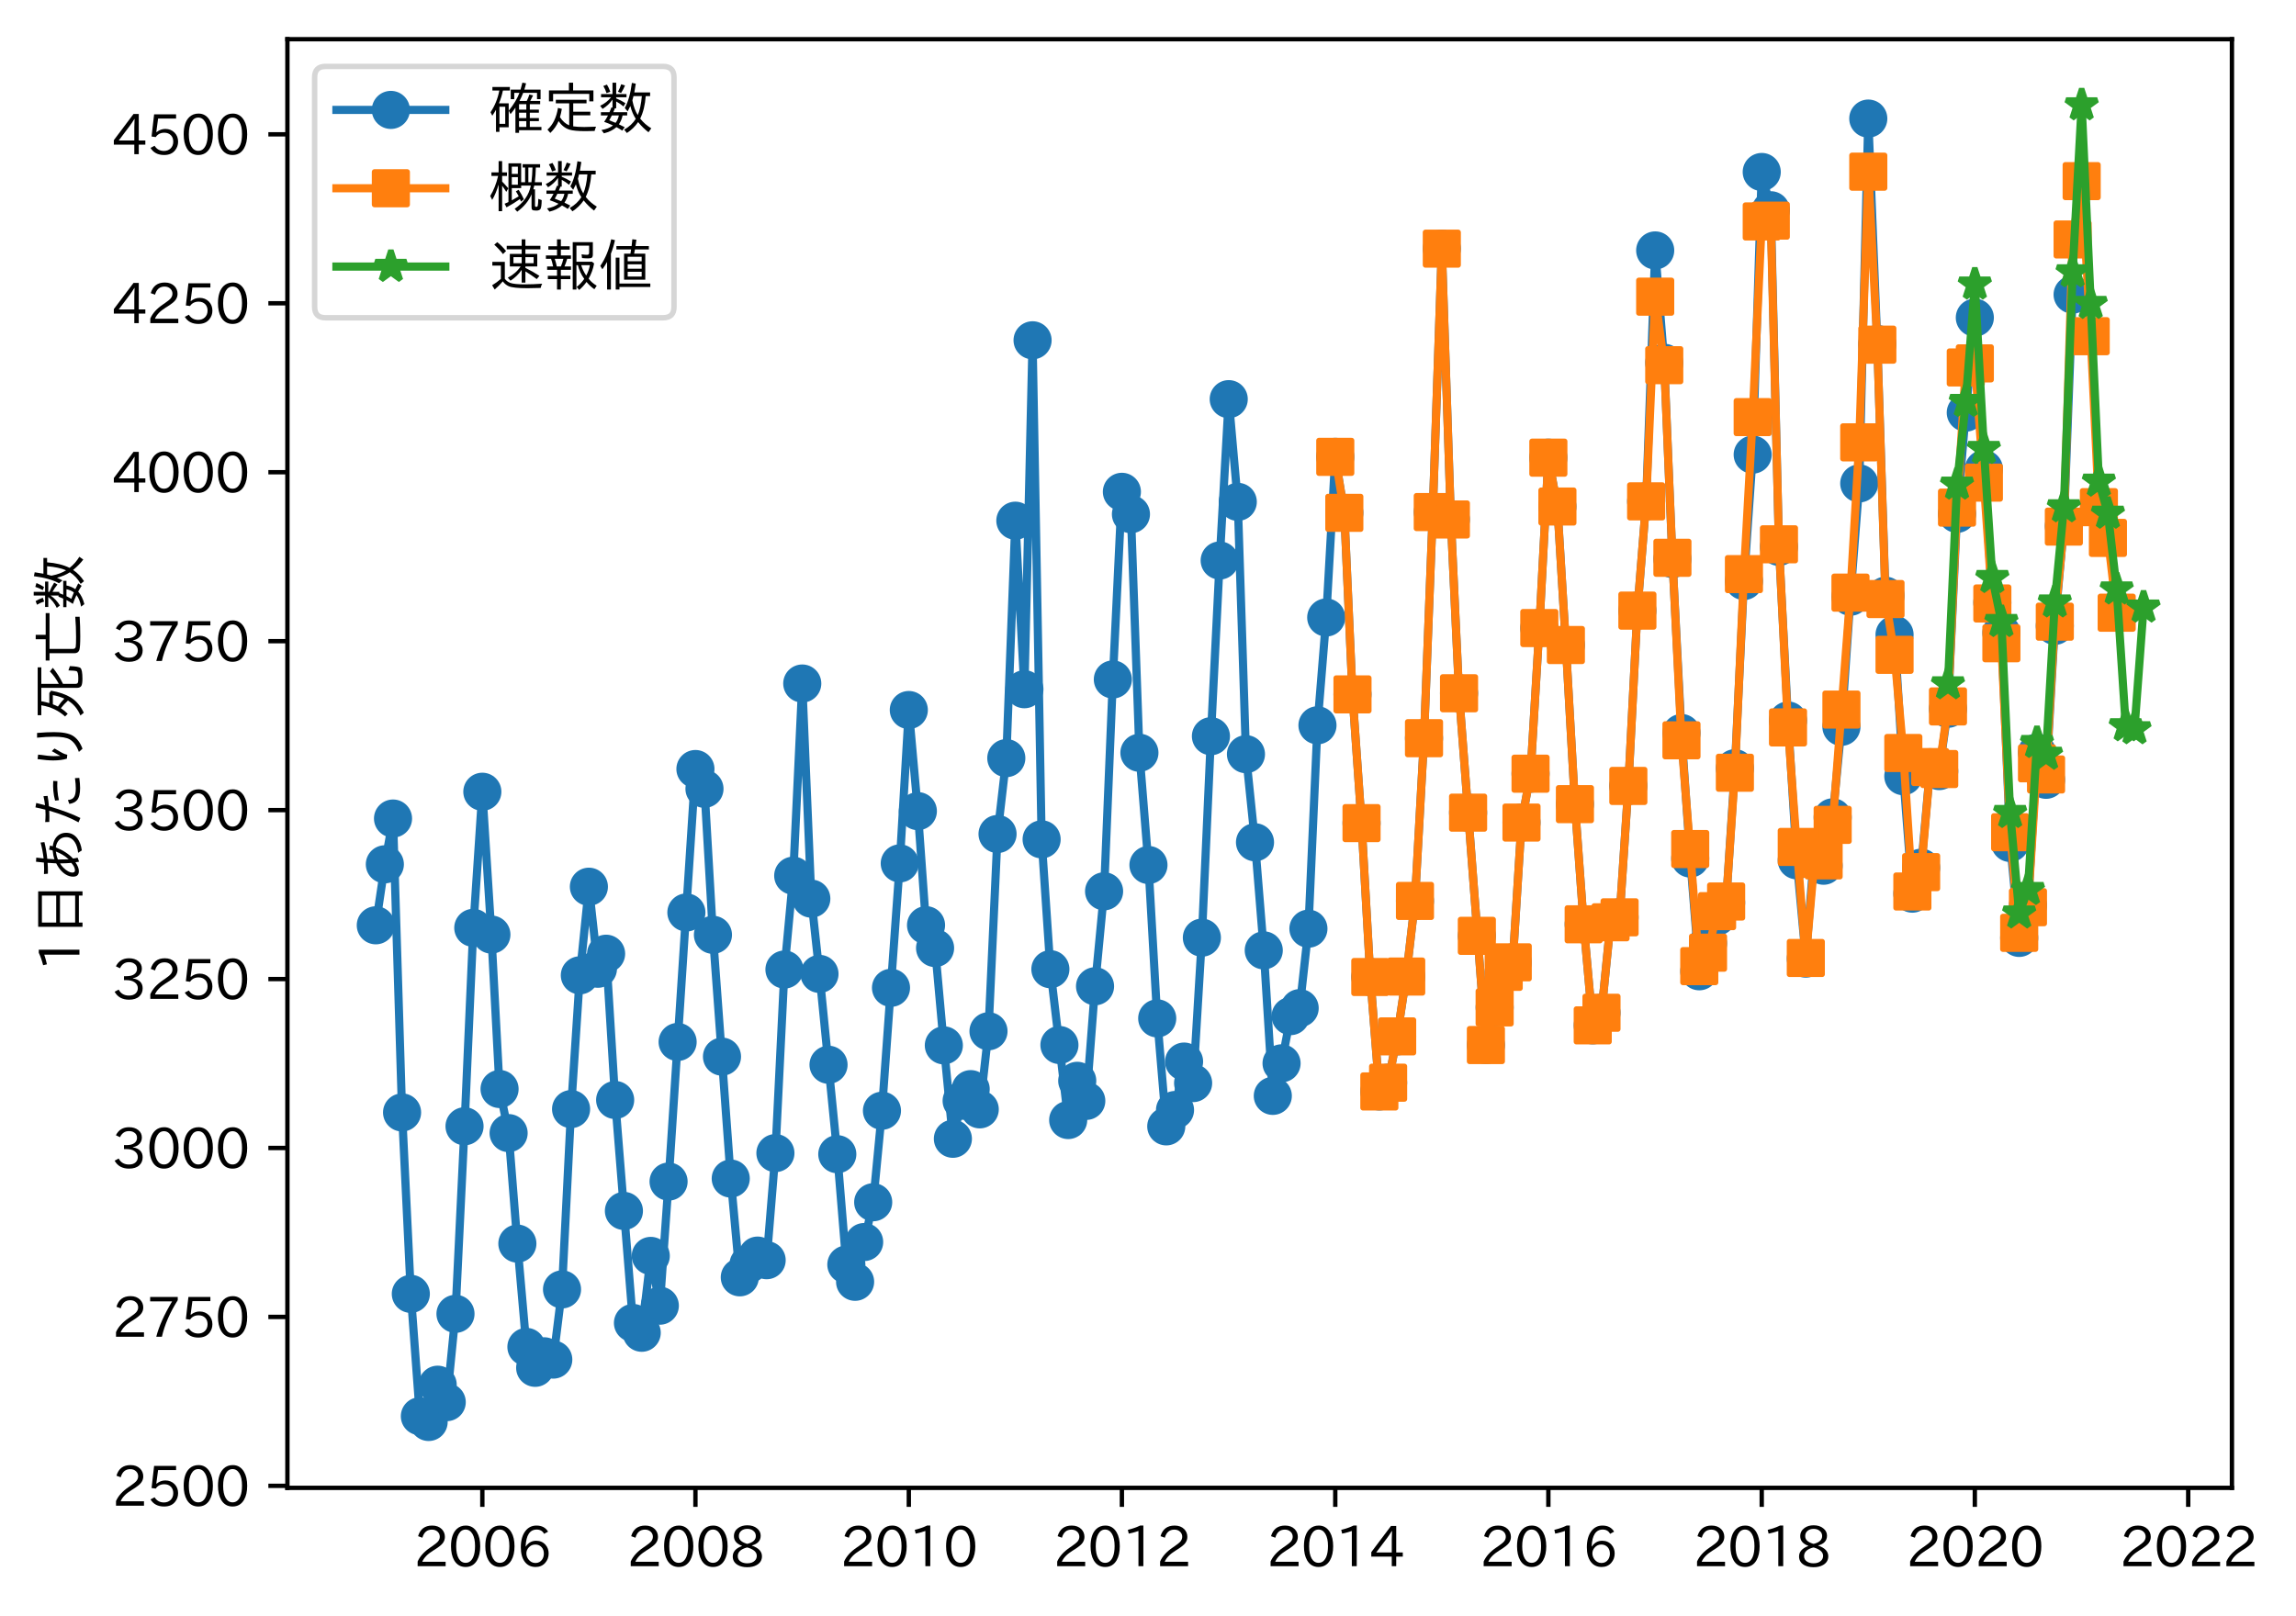 <?xml version="1.0" encoding="utf-8" standalone="no"?>
<!DOCTYPE svg PUBLIC "-//W3C//DTD SVG 1.1//EN"
  "http://www.w3.org/Graphics/SVG/1.1/DTD/svg11.dtd">
<svg height="296.903pt" version="1.1" viewBox="0 0 421.671 296.903" width="421.671pt" xmlns="http://www.w3.org/2000/svg" xmlns:xlink="http://www.w3.org/1999/xlink">
 <defs>
  <style type="text/css">*{stroke-linecap:butt;stroke-linejoin:round;}</style>
 </defs>
 <g id="figure_1">
  <g id="patch_1">
   <path d="M 0 296.903 
L 421.671 296.903 
L 421.671 0 
L 0 0 
z
" style="fill:#ffffff;"/>
  </g>
  <g id="axes_1">
   <g id="patch_2">
    <path d="M 52.784 273.312 
L 409.904 273.312 
L 409.904 7.2 
L 52.784 7.2 
z
" style="fill:#ffffff;"/>
   </g>
   <g id="matplotlib.axis_1">
    <g id="xtick_1">
     <g id="line2d_1">
      <defs>
       <path d="M 0 0 
L 0 3.5 
" id="m4cc0f5597e" style="stroke:#000000;stroke-width:0.8;"/>
      </defs>
      <g>
       <use style="stroke:#000000;stroke-width:0.8;" x="88.584" xlink:href="#m4cc0f5597e" y="273.312"/>
      </g>
     </g>
     <g id="text_1">
      <!-- 2006 -->
      <g transform="translate(75.987 287.803)scale(0.1 -0.1)">
       <defs>
        <path d="M 3659 63 
L 447 63 
L 447 594 
Q 825 1475 1894 2203 
L 2072 2322 
Q 2619 2697 2791 2906 
Q 2988 3153 2988 3444 
Q 2988 3772 2756 4003 
Q 2500 4259 2084 4259 
Q 1250 4259 991 3328 
L 497 3506 
Q 853 4725 2116 4725 
Q 2806 4725 3216 4316 
Q 3575 3947 3575 3425 
Q 3575 3038 3344 2722 
Q 3131 2416 2366 1938 
L 2231 1856 
Q 1256 1253 978 569 
L 3659 569 
L 3659 63 
z
" id="IPAexGothic-32" transform="scale(0.016)"/>
        <path d="M 2038 4725 
Q 2881 4725 3334 3944 
Q 3694 3325 3694 2344 
Q 3694 1372 3334 741 
Q 2888 -31 2016 -31 
Q 1147 -31 700 741 
Q 341 1372 341 2350 
Q 341 3713 1000 4334 
Q 1419 4725 2038 4725 
z
M 2016 4266 
Q 1516 4266 1228 3759 
Q 934 3247 934 2344 
Q 934 1456 1222 947 
Q 1513 447 2016 447 
Q 2619 447 2909 1153 
Q 3100 1622 3100 2375 
Q 3100 3256 2806 3759 
Q 2509 4266 2016 4266 
z
" id="IPAexGothic-30" transform="scale(0.016)"/>
        <path d="M 1056 2328 
Q 1509 2981 2234 2981 
Q 2906 2981 3316 2513 
Q 3675 2106 3675 1522 
Q 3675 884 3272 434 
Q 2853 -31 2178 -31 
Q 1375 -31 922 581 
Q 481 1178 481 2228 
Q 481 3425 1013 4109 
Q 1494 4725 2272 4725 
Q 3191 4725 3609 4025 
L 3150 3775 
Q 2894 4266 2300 4266 
Q 1119 4266 1031 2328 
L 1056 2328 
z
M 2141 2547 
Q 1684 2547 1384 2206 
Q 1116 1900 1116 1541 
Q 1116 1156 1353 844 
Q 1672 428 2159 428 
Q 2669 428 2941 844 
Q 3125 1128 3125 1503 
Q 3125 1944 2881 2228 
Q 2600 2547 2141 2547 
z
" id="IPAexGothic-36" transform="scale(0.016)"/>
       </defs>
       <use xlink:href="#IPAexGothic-32"/>
       <use x="62.988" xlink:href="#IPAexGothic-30"/>
       <use x="125.977" xlink:href="#IPAexGothic-30"/>
       <use x="188.965" xlink:href="#IPAexGothic-36"/>
      </g>
     </g>
    </g>
    <g id="xtick_2">
     <g id="line2d_2">
      <g>
       <use style="stroke:#000000;stroke-width:0.8;" x="127.719" xlink:href="#m4cc0f5597e" y="273.312"/>
      </g>
     </g>
     <g id="text_2">
      <!-- 2008 -->
      <g transform="translate(115.122 287.803)scale(0.1 -0.1)">
       <defs>
        <path d="M 2541 2425 
Q 3700 2031 3700 1197 
Q 3700 541 3100 197 
Q 2663 -56 2016 -56 
Q 1366 -56 928 197 
Q 347 531 347 1178 
Q 347 1988 1409 2381 
L 1409 2400 
Q 481 2734 481 3509 
Q 481 4100 981 4456 
Q 1406 4756 2019 4756 
Q 2703 4756 3131 4403 
Q 3553 4069 3553 3566 
Q 3553 2706 2541 2444 
L 2541 2425 
z
M 2022 2625 
Q 2997 2856 2997 3528 
Q 2997 3916 2675 4150 
Q 2413 4347 2016 4347 
Q 1606 4347 1331 4128 
Q 1050 3897 1050 3522 
Q 1050 3150 1350 2925 
Q 1494 2809 1722 2722 
Q 1984 2616 2022 2625 
z
M 1978 2209 
Q 922 1931 922 1216 
Q 922 775 1313 556 
Q 1606 391 2009 391 
Q 2575 391 2881 697 
Q 3106 922 3106 1250 
Q 3106 1594 2794 1850 
Q 2609 1994 2350 2100 
Q 2047 2222 1978 2209 
z
" id="IPAexGothic-38" transform="scale(0.016)"/>
       </defs>
       <use xlink:href="#IPAexGothic-32"/>
       <use x="62.988" xlink:href="#IPAexGothic-30"/>
       <use x="125.977" xlink:href="#IPAexGothic-30"/>
       <use x="188.965" xlink:href="#IPAexGothic-38"/>
      </g>
     </g>
    </g>
    <g id="xtick_3">
     <g id="line2d_3">
      <g>
       <use style="stroke:#000000;stroke-width:0.8;" x="166.907" xlink:href="#m4cc0f5597e" y="273.312"/>
      </g>
     </g>
     <g id="text_3">
      <!-- 2010 -->
      <g transform="translate(154.31 287.803)scale(0.1 -0.1)">
       <defs>
        <path d="M 2463 63 
L 1900 63 
L 1900 4103 
Q 1372 3922 788 3797 
L 684 4231 
Q 1519 4441 2106 4731 
L 2463 4731 
L 2463 63 
z
" id="IPAexGothic-31" transform="scale(0.016)"/>
       </defs>
       <use xlink:href="#IPAexGothic-32"/>
       <use x="62.988" xlink:href="#IPAexGothic-30"/>
       <use x="125.977" xlink:href="#IPAexGothic-31"/>
       <use x="188.965" xlink:href="#IPAexGothic-30"/>
      </g>
     </g>
    </g>
    <g id="xtick_4">
     <g id="line2d_4">
      <g>
       <use style="stroke:#000000;stroke-width:0.8;" x="206.041" xlink:href="#m4cc0f5597e" y="273.312"/>
      </g>
     </g>
     <g id="text_4">
      <!-- 2012 -->
      <g transform="translate(193.444 287.803)scale(0.1 -0.1)">
       <use xlink:href="#IPAexGothic-32"/>
       <use x="62.988" xlink:href="#IPAexGothic-30"/>
       <use x="125.977" xlink:href="#IPAexGothic-31"/>
       <use x="188.965" xlink:href="#IPAexGothic-32"/>
      </g>
     </g>
    </g>
    <g id="xtick_5">
     <g id="line2d_5">
      <g>
       <use style="stroke:#000000;stroke-width:0.8;" x="245.229" xlink:href="#m4cc0f5597e" y="273.312"/>
      </g>
     </g>
     <g id="text_5">
      <!-- 2014 -->
      <g transform="translate(232.632 287.803)scale(0.1 -0.1)">
       <defs>
        <path d="M 3813 1159 
L 3059 1159 
L 3059 63 
L 2547 63 
L 2547 1159 
L 197 1159 
L 197 1672 
L 2456 4678 
L 3059 4678 
L 3059 1634 
L 3813 1634 
L 3813 1159 
z
M 2578 4109 
L 2559 4109 
Q 2278 3656 2003 3284 
L 759 1634 
L 2547 1634 
L 2547 3144 
Q 2547 3481 2578 4109 
z
" id="IPAexGothic-34" transform="scale(0.016)"/>
       </defs>
       <use xlink:href="#IPAexGothic-32"/>
       <use x="62.988" xlink:href="#IPAexGothic-30"/>
       <use x="125.977" xlink:href="#IPAexGothic-31"/>
       <use x="188.965" xlink:href="#IPAexGothic-34"/>
      </g>
     </g>
    </g>
    <g id="xtick_6">
     <g id="line2d_6">
      <g>
       <use style="stroke:#000000;stroke-width:0.8;" x="284.363" xlink:href="#m4cc0f5597e" y="273.312"/>
      </g>
     </g>
     <g id="text_6">
      <!-- 2016 -->
      <g transform="translate(271.767 287.803)scale(0.1 -0.1)">
       <use xlink:href="#IPAexGothic-32"/>
       <use x="62.988" xlink:href="#IPAexGothic-30"/>
       <use x="125.977" xlink:href="#IPAexGothic-31"/>
       <use x="188.965" xlink:href="#IPAexGothic-36"/>
      </g>
     </g>
    </g>
    <g id="xtick_7">
     <g id="line2d_7">
      <g>
       <use style="stroke:#000000;stroke-width:0.8;" x="323.551" xlink:href="#m4cc0f5597e" y="273.312"/>
      </g>
     </g>
     <g id="text_7">
      <!-- 2018 -->
      <g transform="translate(310.955 287.803)scale(0.1 -0.1)">
       <use xlink:href="#IPAexGothic-32"/>
       <use x="62.988" xlink:href="#IPAexGothic-30"/>
       <use x="125.977" xlink:href="#IPAexGothic-31"/>
       <use x="188.965" xlink:href="#IPAexGothic-38"/>
      </g>
     </g>
    </g>
    <g id="xtick_8">
     <g id="line2d_8">
      <g>
       <use style="stroke:#000000;stroke-width:0.8;" x="362.686" xlink:href="#m4cc0f5597e" y="273.312"/>
      </g>
     </g>
     <g id="text_8">
      <!-- 2020 -->
      <g transform="translate(350.089 287.803)scale(0.1 -0.1)">
       <use xlink:href="#IPAexGothic-32"/>
       <use x="62.988" xlink:href="#IPAexGothic-30"/>
       <use x="125.977" xlink:href="#IPAexGothic-32"/>
       <use x="188.965" xlink:href="#IPAexGothic-30"/>
      </g>
     </g>
    </g>
    <g id="xtick_9">
     <g id="line2d_9">
      <g>
       <use style="stroke:#000000;stroke-width:0.8;" x="401.874" xlink:href="#m4cc0f5597e" y="273.312"/>
      </g>
     </g>
     <g id="text_9">
      <!-- 2022 -->
      <g transform="translate(389.277 287.803)scale(0.1 -0.1)">
       <use xlink:href="#IPAexGothic-32"/>
       <use x="62.988" xlink:href="#IPAexGothic-30"/>
       <use x="125.977" xlink:href="#IPAexGothic-32"/>
       <use x="188.965" xlink:href="#IPAexGothic-32"/>
      </g>
     </g>
    </g>
   </g>
   <g id="matplotlib.axis_2">
    <g id="ytick_1">
     <g id="line2d_10">
      <defs>
       <path d="M 0 0 
L -3.5 0 
" id="md6b2b357e2" style="stroke:#000000;stroke-width:0.8;"/>
      </defs>
      <g>
       <use style="stroke:#000000;stroke-width:0.8;" x="52.784" xlink:href="#md6b2b357e2" y="272.949"/>
      </g>
     </g>
     <g id="text_10">
      <!-- 2500 -->
      <g transform="translate(20.591 276.694)scale(0.1 -0.1)">
       <defs>
        <path d="M 1178 2603 
Q 1634 2963 2172 2963 
Q 2816 2963 3241 2528 
Q 3638 2113 3638 1497 
Q 3638 938 3297 513 
Q 2869 -31 2031 -31 
Q 959 -31 469 784 
L 938 1028 
Q 1309 434 2013 434 
Q 2466 434 2769 716 
Q 3081 1013 3081 1503 
Q 3081 1966 2806 2241 
Q 2519 2528 2056 2528 
Q 1406 2528 1072 2028 
L 591 2091 
L 884 4634 
L 3406 4634 
L 3406 4153 
L 1341 4153 
L 1134 2603 
L 1178 2603 
z
" id="IPAexGothic-35" transform="scale(0.016)"/>
       </defs>
       <use xlink:href="#IPAexGothic-32"/>
       <use x="62.988" xlink:href="#IPAexGothic-35"/>
       <use x="125.977" xlink:href="#IPAexGothic-30"/>
       <use x="188.965" xlink:href="#IPAexGothic-30"/>
      </g>
     </g>
    </g>
    <g id="ytick_2">
     <g id="line2d_11">
      <g>
       <use style="stroke:#000000;stroke-width:0.8;" x="52.784" xlink:href="#md6b2b357e2" y="241.915"/>
      </g>
     </g>
     <g id="text_11">
      <!-- 2750 -->
      <g transform="translate(20.591 245.66)scale(0.1 -0.1)">
       <defs>
        <path d="M 3597 4263 
Q 2238 2106 1778 63 
L 1131 63 
Q 1581 1834 2950 4128 
L 428 4128 
L 428 4634 
L 3597 4634 
L 3597 4263 
z
" id="IPAexGothic-37" transform="scale(0.016)"/>
       </defs>
       <use xlink:href="#IPAexGothic-32"/>
       <use x="62.988" xlink:href="#IPAexGothic-37"/>
       <use x="125.977" xlink:href="#IPAexGothic-35"/>
       <use x="188.965" xlink:href="#IPAexGothic-30"/>
      </g>
     </g>
    </g>
    <g id="ytick_3">
     <g id="line2d_12">
      <g>
       <use style="stroke:#000000;stroke-width:0.8;" x="52.784" xlink:href="#md6b2b357e2" y="210.881"/>
      </g>
     </g>
     <g id="text_12">
      <!-- 3000 -->
      <g transform="translate(20.591 214.626)scale(0.1 -0.1)">
       <defs>
        <path d="M 2381 2419 
Q 3506 2216 3506 1278 
Q 3506 716 3128 356 
Q 2709 -31 1944 -31 
Q 797 -31 288 881 
L 756 1131 
Q 1109 441 1938 441 
Q 2425 441 2694 691 
Q 2950 928 2950 1291 
Q 2950 1719 2566 1978 
Q 2216 2213 1644 2213 
L 1363 2213 
L 1363 2669 
L 1656 2669 
Q 2231 2669 2534 2888 
Q 2859 3119 2859 3509 
Q 2859 3934 2494 4138 
Q 2259 4278 1931 4278 
Q 1238 4278 903 3578 
L 434 3803 
Q 897 4725 1938 4725 
Q 2597 4725 3006 4394 
Q 3416 4069 3416 3534 
Q 3416 3028 3019 2706 
Q 2763 2500 2381 2444 
L 2381 2419 
z
" id="IPAexGothic-33" transform="scale(0.016)"/>
       </defs>
       <use xlink:href="#IPAexGothic-33"/>
       <use x="62.988" xlink:href="#IPAexGothic-30"/>
       <use x="125.977" xlink:href="#IPAexGothic-30"/>
       <use x="188.965" xlink:href="#IPAexGothic-30"/>
      </g>
     </g>
    </g>
    <g id="ytick_4">
     <g id="line2d_13">
      <g>
       <use style="stroke:#000000;stroke-width:0.8;" x="52.784" xlink:href="#md6b2b357e2" y="179.847"/>
      </g>
     </g>
     <g id="text_13">
      <!-- 3250 -->
      <g transform="translate(20.591 183.593)scale(0.1 -0.1)">
       <use xlink:href="#IPAexGothic-33"/>
       <use x="62.988" xlink:href="#IPAexGothic-32"/>
       <use x="125.977" xlink:href="#IPAexGothic-35"/>
       <use x="188.965" xlink:href="#IPAexGothic-30"/>
      </g>
     </g>
    </g>
    <g id="ytick_5">
     <g id="line2d_14">
      <g>
       <use style="stroke:#000000;stroke-width:0.8;" x="52.784" xlink:href="#md6b2b357e2" y="148.813"/>
      </g>
     </g>
     <g id="text_14">
      <!-- 3500 -->
      <g transform="translate(20.591 152.559)scale(0.1 -0.1)">
       <use xlink:href="#IPAexGothic-33"/>
       <use x="62.988" xlink:href="#IPAexGothic-35"/>
       <use x="125.977" xlink:href="#IPAexGothic-30"/>
       <use x="188.965" xlink:href="#IPAexGothic-30"/>
      </g>
     </g>
    </g>
    <g id="ytick_6">
     <g id="line2d_15">
      <g>
       <use style="stroke:#000000;stroke-width:0.8;" x="52.784" xlink:href="#md6b2b357e2" y="117.779"/>
      </g>
     </g>
     <g id="text_15">
      <!-- 3750 -->
      <g transform="translate(20.591 121.525)scale(0.1 -0.1)">
       <use xlink:href="#IPAexGothic-33"/>
       <use x="62.988" xlink:href="#IPAexGothic-37"/>
       <use x="125.977" xlink:href="#IPAexGothic-35"/>
       <use x="188.965" xlink:href="#IPAexGothic-30"/>
      </g>
     </g>
    </g>
    <g id="ytick_7">
     <g id="line2d_16">
      <g>
       <use style="stroke:#000000;stroke-width:0.8;" x="52.784" xlink:href="#md6b2b357e2" y="86.746"/>
      </g>
     </g>
     <g id="text_16">
      <!-- 4000 -->
      <g transform="translate(20.591 90.491)scale(0.1 -0.1)">
       <use xlink:href="#IPAexGothic-34"/>
       <use x="62.988" xlink:href="#IPAexGothic-30"/>
       <use x="125.977" xlink:href="#IPAexGothic-30"/>
       <use x="188.965" xlink:href="#IPAexGothic-30"/>
      </g>
     </g>
    </g>
    <g id="ytick_8">
     <g id="line2d_17">
      <g>
       <use style="stroke:#000000;stroke-width:0.8;" x="52.784" xlink:href="#md6b2b357e2" y="55.712"/>
      </g>
     </g>
     <g id="text_17">
      <!-- 4250 -->
      <g transform="translate(20.591 59.457)scale(0.1 -0.1)">
       <use xlink:href="#IPAexGothic-34"/>
       <use x="62.988" xlink:href="#IPAexGothic-32"/>
       <use x="125.977" xlink:href="#IPAexGothic-35"/>
       <use x="188.965" xlink:href="#IPAexGothic-30"/>
      </g>
     </g>
    </g>
    <g id="ytick_9">
     <g id="line2d_18">
      <g>
       <use style="stroke:#000000;stroke-width:0.8;" x="52.784" xlink:href="#md6b2b357e2" y="24.678"/>
      </g>
     </g>
     <g id="text_18">
      <!-- 4500 -->
      <g transform="translate(20.591 28.423)scale(0.1 -0.1)">
       <use xlink:href="#IPAexGothic-34"/>
       <use x="62.988" xlink:href="#IPAexGothic-35"/>
       <use x="125.977" xlink:href="#IPAexGothic-30"/>
       <use x="188.965" xlink:href="#IPAexGothic-30"/>
      </g>
     </g>
    </g>
    <g id="text_19">
     <!-- 1日あたり死亡数 -->
     <g transform="translate(14.691 178.405)rotate(-90)scale(0.1 -0.1)">
      <defs>
       <path d="M 5231 4800 
L 5231 -288 
L 4744 -288 
L 4744 128 
L 1647 128 
L 1647 -288 
L 1159 -288 
L 1159 4800 
L 5231 4800 
z
M 1647 4372 
L 1647 2731 
L 4744 2731 
L 4744 4372 
L 1647 4372 
z
M 1647 2297 
L 1647 556 
L 4744 556 
L 4744 2297 
L 1647 2297 
z
" id="IPAexGothic-65e5" transform="scale(0.016)"/>
       <path d="M 966 4134 
Q 1228 4116 1550 4116 
Q 1934 4116 2284 4141 
Q 2297 4247 2319 4453 
Q 2369 4872 2381 5050 
L 2853 5019 
Q 2794 4547 2759 4178 
Q 3672 4275 4581 4525 
L 4634 4084 
Q 3750 3863 2713 3756 
Q 2675 3378 2663 2931 
Q 3088 3084 3669 3138 
Q 3738 3325 3763 3547 
L 4238 3438 
Q 4188 3219 4153 3128 
Q 4797 3041 5166 2741 
Q 5703 2297 5703 1581 
Q 5703 794 5056 300 
Q 4559 -84 3681 -213 
L 3406 213 
Q 4169 297 4622 594 
Q 5203 969 5203 1588 
Q 5203 2216 4672 2553 
Q 4413 2725 4025 2772 
Q 3550 1556 2747 800 
Q 2766 584 2847 275 
L 2388 103 
Q 2369 191 2316 525 
Q 1756 128 1300 128 
Q 666 128 666 794 
Q 666 1244 950 1691 
Q 1216 2100 1678 2425 
Q 1834 2541 2194 2731 
Q 2206 3159 2253 3719 
Q 1772 3681 1338 3681 
Q 1106 3681 1006 3688 
L 966 4134 
z
M 2188 2291 
Q 1966 2169 1703 1913 
Q 1431 1650 1272 1353 
Q 1144 1109 1134 922 
Q 1119 575 1384 575 
Q 1788 575 2247 997 
Q 2197 1497 2188 2291 
z
M 3553 2772 
Q 3038 2700 2638 2534 
Q 2638 1734 2663 1300 
Q 3231 1931 3553 2772 
z
" id="IPAexGothic-3042" transform="scale(0.016)"/>
       <path d="M 684 3994 
Q 1138 3953 1556 3953 
Q 1797 3953 2106 3975 
Q 2266 4594 2369 5113 
L 2875 5025 
Q 2806 4731 2619 4013 
Q 3209 4084 3656 4191 
L 3688 3719 
Q 3109 3613 2497 3566 
Q 1822 1294 1153 -44 
L 653 172 
Q 1406 1500 1991 3531 
Q 1634 3513 1256 3513 
Q 1106 3513 697 3525 
L 684 3994 
z
M 5753 78 
Q 5059 -13 4597 -13 
Q 3619 -13 3206 334 
Q 2866 625 2766 1222 
L 3213 1388 
Q 3247 1069 3347 903 
Q 3425 775 3578 672 
Q 3866 481 4556 481 
Q 5009 481 5728 575 
L 5753 78 
z
M 3144 2859 
Q 4216 3147 5409 3072 
L 5381 2597 
L 5356 2597 
Q 4263 2663 3194 2419 
L 3144 2859 
z
" id="IPAexGothic-305f" transform="scale(0.016)"/>
       <path d="M 2878 2925 
Q 2503 2294 2372 2041 
Q 2222 1750 2163 1459 
L 1716 1503 
Q 1509 2131 1509 3091 
Q 1509 3744 1663 4872 
L 2181 4806 
Q 2003 3541 2003 3016 
Q 2003 2613 2028 2259 
Q 2109 2413 2313 2766 
Q 2484 3063 2578 3238 
L 2878 2925 
z
M 2488 128 
Q 3534 503 3928 1184 
Q 4234 1713 4234 2975 
Q 4234 3872 4122 4928 
L 4666 4928 
Q 4759 3794 4759 2975 
Q 4759 1516 4356 844 
Q 3913 103 2853 -288 
L 2488 128 
z
" id="IPAexGothic-308a" transform="scale(0.016)"/>
       <path d="M 2134 1381 
Q 1691 1863 1256 2200 
Q 997 1788 616 1406 
L 309 1713 
Q 1325 2825 1584 4403 
L 1591 4441 
L 456 4441 
L 456 4856 
L 5947 4856 
L 5947 4441 
L 4053 4441 
L 4053 2431 
Q 4888 2881 5478 3456 
L 5894 3116 
Q 5109 2469 4053 1950 
L 4053 516 
Q 4053 275 4238 225 
Q 4378 194 4684 194 
Q 5428 194 5506 397 
Q 5575 591 5594 1325 
L 6088 1163 
Q 6050 141 5869 -56 
Q 5666 -281 4628 -281 
Q 4063 -281 3841 -166 
Q 3594 -41 3594 356 
L 3594 4441 
L 2050 4441 
Q 2041 4400 2031 4300 
Q 1978 4000 1838 3519 
L 3003 3519 
L 3266 3322 
Q 3028 1938 2472 1028 
Q 1906 119 738 -438 
L 419 -47 
Q 1541 413 2134 1381 
z
M 2356 1797 
Q 2647 2425 2759 3116 
L 1703 3116 
Q 1603 2844 1450 2534 
Q 1966 2188 2356 1797 
z
" id="IPAexGothic-6b7b" transform="scale(0.016)"/>
       <path d="M 1813 3497 
L 1813 819 
Q 1813 538 2056 488 
Q 2269 450 3194 450 
Q 4369 450 5506 544 
L 5506 38 
Q 4391 -31 3259 -31 
Q 2013 -31 1697 72 
Q 1319 197 1319 647 
L 1319 3497 
L 481 3497 
L 481 3938 
L 2925 3938 
L 2925 5084 
L 3431 5084 
L 3431 3938 
L 5922 3938 
L 5922 3497 
L 1813 3497 
z
" id="IPAexGothic-4ea1" transform="scale(0.016)"/>
       <path d="M 2847 1553 
Q 2741 1006 2425 534 
Q 2625 441 3091 203 
L 2809 -188 
Q 2541 0 2144 209 
Q 1569 -291 703 -500 
L 422 -125 
Q 1263 19 1747 406 
Q 1222 650 734 816 
Q 975 1172 1147 1503 
L 1172 1553 
L 359 1553 
L 359 1925 
L 1344 1925 
Q 1406 2066 1569 2475 
L 1691 2450 
L 1691 3372 
Q 1250 2738 550 2303 
L 275 2663 
Q 1019 3013 1528 3641 
L 378 3641 
L 378 4006 
L 1691 4006 
L 1691 5313 
L 2113 5313 
L 2113 4006 
L 3297 4006 
L 3297 3641 
L 2113 3641 
L 2113 3513 
Q 2659 3291 3175 2963 
L 2956 2584 
Q 2553 2922 2113 3159 
L 2113 2372 
L 1966 2372 
Q 1928 2288 1872 2141 
Q 1806 1975 1784 1925 
L 3378 1925 
L 3378 1553 
L 2847 1553 
z
M 2419 1553 
L 1613 1553 
Q 1478 1269 1313 997 
Q 1559 909 2047 703 
Q 2313 1047 2419 1553 
z
M 4363 1163 
Q 3953 1781 3738 2638 
Q 3575 2281 3428 2016 
L 3103 2406 
Q 3675 3444 3916 5291 
L 4363 5200 
Q 4284 4666 4197 4197 
L 6009 4197 
L 6009 3775 
L 5503 3775 
Q 5397 2275 4869 1191 
Q 5419 503 6144 75 
L 5822 -378 
Q 5188 106 4631 788 
Q 4113 34 3341 -463 
L 3031 -78 
Q 3888 406 4363 1163 
z
M 4588 1594 
Q 4938 2388 5059 3775 
L 4100 3775 
Q 4041 3519 3972 3288 
Q 3981 3250 3991 3194 
Q 4175 2256 4588 1594 
z
M 1003 4116 
Q 878 4544 638 4934 
L 1053 5094 
Q 1247 4788 1438 4269 
L 1003 4116 
z
M 2316 4269 
Q 2550 4688 2688 5131 
L 3128 4997 
Q 2966 4588 2675 4128 
L 2316 4269 
z
" id="IPAexGothic-6570" transform="scale(0.016)"/>
      </defs>
      <use xlink:href="#IPAexGothic-31"/>
      <use x="62.988" xlink:href="#IPAexGothic-65e5"/>
      <use x="162.988" xlink:href="#IPAexGothic-3042"/>
      <use x="262.988" xlink:href="#IPAexGothic-305f"/>
      <use x="362.988" xlink:href="#IPAexGothic-308a"/>
      <use x="462.988" xlink:href="#IPAexGothic-6b7b"/>
      <use x="562.988" xlink:href="#IPAexGothic-4ea1"/>
      <use x="662.988" xlink:href="#IPAexGothic-6570"/>
     </g>
    </g>
   </g>
   <g id="line2d_19">
    <path clip-path="url(#p11d1606fe8)" d="M 69.017 169.976 
L 70.679 158.771 
L 72.18 150.363 
L 73.842 204.356 
L 75.45 237.682 
L 77.112 260.159 
L 78.72 261.216 
L 80.382 254.369 
L 82.044 257.573 
L 83.652 241.35 
L 85.314 206.892 
L 86.922 170.445 
L 88.584 145.442 
L 90.246 171.681 
L 91.747 200.049 
L 93.409 208.15 
L 95.017 228.448 
L 96.679 247.427 
L 98.287 251.265 
L 99.949 249.151 
L 101.611 249.756 
L 103.219 236.861 
L 104.881 203.739 
L 106.49 179.166 
L 108.151 162.889 
L 109.813 177.959 
L 111.314 175.198 
L 112.976 202.067 
L 116.246 243.028 
L 117.855 244.826 
L 119.517 230.707 
L 121.178 239.854 
L 122.787 217.052 
L 127.719 141.269 
L 129.381 144.905 
L 130.935 171.726 
L 134.205 216.499 
L 135.867 234.641 
L 137.475 232.252 
L 139.137 230.651 
L 140.799 231.496 
L 142.407 211.822 
L 144.069 178.101 
L 145.678 160.862 
L 147.339 125.56 
L 149.001 165.08 
L 150.502 178.906 
L 153.773 212.026 
L 155.434 232.299 
L 157.043 235.464 
L 160.366 220.849 
L 161.975 204.042 
L 165.245 158.604 
L 166.907 130.429 
L 168.569 149.004 
L 170.07 169.956 
L 171.731 174.158 
L 173.34 192.033 
L 175.002 209.193 
L 176.61 202.216 
L 178.272 200.073 
L 179.934 203.785 
L 181.542 189.438 
L 183.204 153.204 
L 184.812 139.267 
L 186.474 95.651 
L 188.136 126.611 
L 189.637 62.511 
L 191.299 154.188 
L 192.907 178.041 
L 196.177 205.751 
L 197.839 198.544 
L 199.501 202.233 
L 201.109 181.173 
L 202.771 163.73 
L 204.379 124.815 
L 206.041 90.346 
L 207.703 94.455 
L 209.258 138.282 
L 210.919 158.901 
L 212.528 187.075 
L 214.19 206.913 
L 215.798 203.909 
L 217.46 195.008 
L 219.122 198.964 
L 220.73 172.247 
L 222.392 135.241 
L 224 102.963 
L 225.662 73.323 
L 227.324 92.19 
L 228.825 138.542 
L 230.487 154.726 
L 232.095 174.581 
L 233.757 201.31 
L 235.365 195.332 
L 237.027 186.659 
L 238.689 185.193 
L 240.297 170.597 
L 241.959 133.238 
L 243.567 113.431 
L 245.229 83.923 
L 246.891 94.207 
L 248.392 127.558 
L 250.054 151.205 
L 251.662 179.475 
L 253.324 200.499 
L 254.932 198.888 
L 256.594 190.383 
L 258.256 179.392 
L 259.864 165.5 
L 261.526 135.605 
L 263.134 94.066 
L 264.796 45.677 
L 266.458 95.426 
L 267.959 127.35 
L 272.891 191.975 
L 274.499 185.061 
L 276.161 178.522 
L 277.823 176.777 
L 279.431 151.104 
L 281.093 142.127 
L 282.702 115.373 
L 284.363 84.071 
L 286.025 93.051 
L 287.58 118.492 
L 289.242 147.721 
L 290.85 169.792 
L 292.512 188.359 
L 294.12 186.042 
L 295.782 169.424 
L 297.444 168.509 
L 299.052 144.376 
L 300.714 112.169 
L 302.322 92.099 
L 303.984 46.005 
L 305.646 66.645 
L 307.147 102.687 
L 308.809 134.654 
L 310.417 157.711 
L 312.079 178.424 
L 313.687 173.292 
L 315.349 168.367 
L 317.011 165.807 
L 318.619 141.117 
L 320.281 106.731 
L 321.89 83.514 
L 323.551 31.593 
L 325.213 38.621 
L 326.714 100.461 
L 328.376 132.357 
L 329.984 158.039 
L 331.646 176.098 
L 333.255 155.693 
L 334.916 159.032 
L 336.578 150.142 
L 338.187 133.517 
L 339.848 109.615 
L 341.457 88.804 
L 343.119 21.783 
L 344.78 63.195 
L 346.282 109.43 
L 347.943 116.579 
L 349.552 142.587 
L 351.214 164.165 
L 352.822 159.393 
L 354.484 140.941 
L 356.146 141.647 
L 357.754 130.205 
L 359.416 94.392 
L 361.024 75.802 
L 362.686 58.351 
L 365.902 110.692 
L 367.564 116.253 
L 369.172 154.852 
L 370.834 172.291 
L 372.443 166.328 
L 374.104 138.238 
L 375.766 143.248 
L 377.375 114.972 
L 379.036 96.647 
L 380.645 54.118 
L 380.645 54.118 
" style="fill:none;stroke:#1f77b4;stroke-linecap:square;stroke-width:1.5;"/>
    <defs>
     <path d="M 0 3 
C 0.796 3 1.559 2.684 2.121 2.121 
C 2.684 1.559 3 0.796 3 0 
C 3 -0.796 2.684 -1.559 2.121 -2.121 
C 1.559 -2.684 0.796 -3 0 -3 
C -0.796 -3 -1.559 -2.684 -2.121 -2.121 
C -2.684 -1.559 -3 -0.796 -3 0 
C -3 0.796 -2.684 1.559 -2.121 2.121 
C -1.559 2.684 -0.796 3 0 3 
z
" id="m6e038d04f1" style="stroke:#1f77b4;"/>
    </defs>
    <g clip-path="url(#p11d1606fe8)">
     <use style="fill:#1f77b4;stroke:#1f77b4;" x="69.017" xlink:href="#m6e038d04f1" y="169.976"/>
     <use style="fill:#1f77b4;stroke:#1f77b4;" x="70.679" xlink:href="#m6e038d04f1" y="158.771"/>
     <use style="fill:#1f77b4;stroke:#1f77b4;" x="72.18" xlink:href="#m6e038d04f1" y="150.363"/>
     <use style="fill:#1f77b4;stroke:#1f77b4;" x="73.842" xlink:href="#m6e038d04f1" y="204.356"/>
     <use style="fill:#1f77b4;stroke:#1f77b4;" x="75.45" xlink:href="#m6e038d04f1" y="237.682"/>
     <use style="fill:#1f77b4;stroke:#1f77b4;" x="77.112" xlink:href="#m6e038d04f1" y="260.159"/>
     <use style="fill:#1f77b4;stroke:#1f77b4;" x="78.72" xlink:href="#m6e038d04f1" y="261.216"/>
     <use style="fill:#1f77b4;stroke:#1f77b4;" x="80.382" xlink:href="#m6e038d04f1" y="254.369"/>
     <use style="fill:#1f77b4;stroke:#1f77b4;" x="82.044" xlink:href="#m6e038d04f1" y="257.573"/>
     <use style="fill:#1f77b4;stroke:#1f77b4;" x="83.652" xlink:href="#m6e038d04f1" y="241.35"/>
     <use style="fill:#1f77b4;stroke:#1f77b4;" x="85.314" xlink:href="#m6e038d04f1" y="206.892"/>
     <use style="fill:#1f77b4;stroke:#1f77b4;" x="86.922" xlink:href="#m6e038d04f1" y="170.445"/>
     <use style="fill:#1f77b4;stroke:#1f77b4;" x="88.584" xlink:href="#m6e038d04f1" y="145.442"/>
     <use style="fill:#1f77b4;stroke:#1f77b4;" x="90.246" xlink:href="#m6e038d04f1" y="171.681"/>
     <use style="fill:#1f77b4;stroke:#1f77b4;" x="91.747" xlink:href="#m6e038d04f1" y="200.049"/>
     <use style="fill:#1f77b4;stroke:#1f77b4;" x="93.409" xlink:href="#m6e038d04f1" y="208.15"/>
     <use style="fill:#1f77b4;stroke:#1f77b4;" x="95.017" xlink:href="#m6e038d04f1" y="228.448"/>
     <use style="fill:#1f77b4;stroke:#1f77b4;" x="96.679" xlink:href="#m6e038d04f1" y="247.427"/>
     <use style="fill:#1f77b4;stroke:#1f77b4;" x="98.287" xlink:href="#m6e038d04f1" y="251.265"/>
     <use style="fill:#1f77b4;stroke:#1f77b4;" x="99.949" xlink:href="#m6e038d04f1" y="249.151"/>
     <use style="fill:#1f77b4;stroke:#1f77b4;" x="101.611" xlink:href="#m6e038d04f1" y="249.756"/>
     <use style="fill:#1f77b4;stroke:#1f77b4;" x="103.219" xlink:href="#m6e038d04f1" y="236.861"/>
     <use style="fill:#1f77b4;stroke:#1f77b4;" x="104.881" xlink:href="#m6e038d04f1" y="203.739"/>
     <use style="fill:#1f77b4;stroke:#1f77b4;" x="106.49" xlink:href="#m6e038d04f1" y="179.166"/>
     <use style="fill:#1f77b4;stroke:#1f77b4;" x="108.151" xlink:href="#m6e038d04f1" y="162.889"/>
     <use style="fill:#1f77b4;stroke:#1f77b4;" x="109.813" xlink:href="#m6e038d04f1" y="177.959"/>
     <use style="fill:#1f77b4;stroke:#1f77b4;" x="111.314" xlink:href="#m6e038d04f1" y="175.198"/>
     <use style="fill:#1f77b4;stroke:#1f77b4;" x="112.976" xlink:href="#m6e038d04f1" y="202.067"/>
     <use style="fill:#1f77b4;stroke:#1f77b4;" x="114.585" xlink:href="#m6e038d04f1" y="222.446"/>
     <use style="fill:#1f77b4;stroke:#1f77b4;" x="116.246" xlink:href="#m6e038d04f1" y="243.028"/>
     <use style="fill:#1f77b4;stroke:#1f77b4;" x="117.855" xlink:href="#m6e038d04f1" y="244.826"/>
     <use style="fill:#1f77b4;stroke:#1f77b4;" x="119.517" xlink:href="#m6e038d04f1" y="230.707"/>
     <use style="fill:#1f77b4;stroke:#1f77b4;" x="121.178" xlink:href="#m6e038d04f1" y="239.854"/>
     <use style="fill:#1f77b4;stroke:#1f77b4;" x="122.787" xlink:href="#m6e038d04f1" y="217.052"/>
     <use style="fill:#1f77b4;stroke:#1f77b4;" x="124.449" xlink:href="#m6e038d04f1" y="191.408"/>
     <use style="fill:#1f77b4;stroke:#1f77b4;" x="126.057" xlink:href="#m6e038d04f1" y="167.618"/>
     <use style="fill:#1f77b4;stroke:#1f77b4;" x="127.719" xlink:href="#m6e038d04f1" y="141.269"/>
     <use style="fill:#1f77b4;stroke:#1f77b4;" x="129.381" xlink:href="#m6e038d04f1" y="144.905"/>
     <use style="fill:#1f77b4;stroke:#1f77b4;" x="130.935" xlink:href="#m6e038d04f1" y="171.726"/>
     <use style="fill:#1f77b4;stroke:#1f77b4;" x="132.597" xlink:href="#m6e038d04f1" y="194.102"/>
     <use style="fill:#1f77b4;stroke:#1f77b4;" x="134.205" xlink:href="#m6e038d04f1" y="216.499"/>
     <use style="fill:#1f77b4;stroke:#1f77b4;" x="135.867" xlink:href="#m6e038d04f1" y="234.641"/>
     <use style="fill:#1f77b4;stroke:#1f77b4;" x="137.475" xlink:href="#m6e038d04f1" y="232.252"/>
     <use style="fill:#1f77b4;stroke:#1f77b4;" x="139.137" xlink:href="#m6e038d04f1" y="230.651"/>
     <use style="fill:#1f77b4;stroke:#1f77b4;" x="140.799" xlink:href="#m6e038d04f1" y="231.496"/>
     <use style="fill:#1f77b4;stroke:#1f77b4;" x="142.407" xlink:href="#m6e038d04f1" y="211.822"/>
     <use style="fill:#1f77b4;stroke:#1f77b4;" x="144.069" xlink:href="#m6e038d04f1" y="178.101"/>
     <use style="fill:#1f77b4;stroke:#1f77b4;" x="145.678" xlink:href="#m6e038d04f1" y="160.862"/>
     <use style="fill:#1f77b4;stroke:#1f77b4;" x="147.339" xlink:href="#m6e038d04f1" y="125.56"/>
     <use style="fill:#1f77b4;stroke:#1f77b4;" x="149.001" xlink:href="#m6e038d04f1" y="165.08"/>
     <use style="fill:#1f77b4;stroke:#1f77b4;" x="150.502" xlink:href="#m6e038d04f1" y="178.906"/>
     <use style="fill:#1f77b4;stroke:#1f77b4;" x="152.164" xlink:href="#m6e038d04f1" y="195.596"/>
     <use style="fill:#1f77b4;stroke:#1f77b4;" x="153.773" xlink:href="#m6e038d04f1" y="212.026"/>
     <use style="fill:#1f77b4;stroke:#1f77b4;" x="155.434" xlink:href="#m6e038d04f1" y="232.299"/>
     <use style="fill:#1f77b4;stroke:#1f77b4;" x="157.043" xlink:href="#m6e038d04f1" y="235.464"/>
     <use style="fill:#1f77b4;stroke:#1f77b4;" x="158.705" xlink:href="#m6e038d04f1" y="228.16"/>
     <use style="fill:#1f77b4;stroke:#1f77b4;" x="160.366" xlink:href="#m6e038d04f1" y="220.849"/>
     <use style="fill:#1f77b4;stroke:#1f77b4;" x="161.975" xlink:href="#m6e038d04f1" y="204.042"/>
     <use style="fill:#1f77b4;stroke:#1f77b4;" x="163.637" xlink:href="#m6e038d04f1" y="181.461"/>
     <use style="fill:#1f77b4;stroke:#1f77b4;" x="165.245" xlink:href="#m6e038d04f1" y="158.604"/>
     <use style="fill:#1f77b4;stroke:#1f77b4;" x="166.907" xlink:href="#m6e038d04f1" y="130.429"/>
     <use style="fill:#1f77b4;stroke:#1f77b4;" x="168.569" xlink:href="#m6e038d04f1" y="149.004"/>
     <use style="fill:#1f77b4;stroke:#1f77b4;" x="170.07" xlink:href="#m6e038d04f1" y="169.956"/>
     <use style="fill:#1f77b4;stroke:#1f77b4;" x="171.731" xlink:href="#m6e038d04f1" y="174.158"/>
     <use style="fill:#1f77b4;stroke:#1f77b4;" x="173.34" xlink:href="#m6e038d04f1" y="192.033"/>
     <use style="fill:#1f77b4;stroke:#1f77b4;" x="175.002" xlink:href="#m6e038d04f1" y="209.193"/>
     <use style="fill:#1f77b4;stroke:#1f77b4;" x="176.61" xlink:href="#m6e038d04f1" y="202.216"/>
     <use style="fill:#1f77b4;stroke:#1f77b4;" x="178.272" xlink:href="#m6e038d04f1" y="200.073"/>
     <use style="fill:#1f77b4;stroke:#1f77b4;" x="179.934" xlink:href="#m6e038d04f1" y="203.785"/>
     <use style="fill:#1f77b4;stroke:#1f77b4;" x="181.542" xlink:href="#m6e038d04f1" y="189.438"/>
     <use style="fill:#1f77b4;stroke:#1f77b4;" x="183.204" xlink:href="#m6e038d04f1" y="153.204"/>
     <use style="fill:#1f77b4;stroke:#1f77b4;" x="184.812" xlink:href="#m6e038d04f1" y="139.267"/>
     <use style="fill:#1f77b4;stroke:#1f77b4;" x="186.474" xlink:href="#m6e038d04f1" y="95.651"/>
     <use style="fill:#1f77b4;stroke:#1f77b4;" x="188.136" xlink:href="#m6e038d04f1" y="126.611"/>
     <use style="fill:#1f77b4;stroke:#1f77b4;" x="189.637" xlink:href="#m6e038d04f1" y="62.511"/>
     <use style="fill:#1f77b4;stroke:#1f77b4;" x="191.299" xlink:href="#m6e038d04f1" y="154.188"/>
     <use style="fill:#1f77b4;stroke:#1f77b4;" x="192.907" xlink:href="#m6e038d04f1" y="178.041"/>
     <use style="fill:#1f77b4;stroke:#1f77b4;" x="194.569" xlink:href="#m6e038d04f1" y="191.967"/>
     <use style="fill:#1f77b4;stroke:#1f77b4;" x="196.177" xlink:href="#m6e038d04f1" y="205.751"/>
     <use style="fill:#1f77b4;stroke:#1f77b4;" x="197.839" xlink:href="#m6e038d04f1" y="198.544"/>
     <use style="fill:#1f77b4;stroke:#1f77b4;" x="199.501" xlink:href="#m6e038d04f1" y="202.233"/>
     <use style="fill:#1f77b4;stroke:#1f77b4;" x="201.109" xlink:href="#m6e038d04f1" y="181.173"/>
     <use style="fill:#1f77b4;stroke:#1f77b4;" x="202.771" xlink:href="#m6e038d04f1" y="163.73"/>
     <use style="fill:#1f77b4;stroke:#1f77b4;" x="204.379" xlink:href="#m6e038d04f1" y="124.815"/>
     <use style="fill:#1f77b4;stroke:#1f77b4;" x="206.041" xlink:href="#m6e038d04f1" y="90.346"/>
     <use style="fill:#1f77b4;stroke:#1f77b4;" x="207.703" xlink:href="#m6e038d04f1" y="94.455"/>
     <use style="fill:#1f77b4;stroke:#1f77b4;" x="209.258" xlink:href="#m6e038d04f1" y="138.282"/>
     <use style="fill:#1f77b4;stroke:#1f77b4;" x="210.919" xlink:href="#m6e038d04f1" y="158.901"/>
     <use style="fill:#1f77b4;stroke:#1f77b4;" x="212.528" xlink:href="#m6e038d04f1" y="187.075"/>
     <use style="fill:#1f77b4;stroke:#1f77b4;" x="214.19" xlink:href="#m6e038d04f1" y="206.913"/>
     <use style="fill:#1f77b4;stroke:#1f77b4;" x="215.798" xlink:href="#m6e038d04f1" y="203.909"/>
     <use style="fill:#1f77b4;stroke:#1f77b4;" x="217.46" xlink:href="#m6e038d04f1" y="195.008"/>
     <use style="fill:#1f77b4;stroke:#1f77b4;" x="219.122" xlink:href="#m6e038d04f1" y="198.964"/>
     <use style="fill:#1f77b4;stroke:#1f77b4;" x="220.73" xlink:href="#m6e038d04f1" y="172.247"/>
     <use style="fill:#1f77b4;stroke:#1f77b4;" x="222.392" xlink:href="#m6e038d04f1" y="135.241"/>
     <use style="fill:#1f77b4;stroke:#1f77b4;" x="224" xlink:href="#m6e038d04f1" y="102.963"/>
     <use style="fill:#1f77b4;stroke:#1f77b4;" x="225.662" xlink:href="#m6e038d04f1" y="73.323"/>
     <use style="fill:#1f77b4;stroke:#1f77b4;" x="227.324" xlink:href="#m6e038d04f1" y="92.19"/>
     <use style="fill:#1f77b4;stroke:#1f77b4;" x="228.825" xlink:href="#m6e038d04f1" y="138.542"/>
     <use style="fill:#1f77b4;stroke:#1f77b4;" x="230.487" xlink:href="#m6e038d04f1" y="154.726"/>
     <use style="fill:#1f77b4;stroke:#1f77b4;" x="232.095" xlink:href="#m6e038d04f1" y="174.581"/>
     <use style="fill:#1f77b4;stroke:#1f77b4;" x="233.757" xlink:href="#m6e038d04f1" y="201.31"/>
     <use style="fill:#1f77b4;stroke:#1f77b4;" x="235.365" xlink:href="#m6e038d04f1" y="195.332"/>
     <use style="fill:#1f77b4;stroke:#1f77b4;" x="237.027" xlink:href="#m6e038d04f1" y="186.659"/>
     <use style="fill:#1f77b4;stroke:#1f77b4;" x="238.689" xlink:href="#m6e038d04f1" y="185.193"/>
     <use style="fill:#1f77b4;stroke:#1f77b4;" x="240.297" xlink:href="#m6e038d04f1" y="170.597"/>
     <use style="fill:#1f77b4;stroke:#1f77b4;" x="241.959" xlink:href="#m6e038d04f1" y="133.238"/>
     <use style="fill:#1f77b4;stroke:#1f77b4;" x="243.567" xlink:href="#m6e038d04f1" y="113.431"/>
     <use style="fill:#1f77b4;stroke:#1f77b4;" x="245.229" xlink:href="#m6e038d04f1" y="83.923"/>
     <use style="fill:#1f77b4;stroke:#1f77b4;" x="246.891" xlink:href="#m6e038d04f1" y="94.207"/>
     <use style="fill:#1f77b4;stroke:#1f77b4;" x="248.392" xlink:href="#m6e038d04f1" y="127.558"/>
     <use style="fill:#1f77b4;stroke:#1f77b4;" x="250.054" xlink:href="#m6e038d04f1" y="151.205"/>
     <use style="fill:#1f77b4;stroke:#1f77b4;" x="251.662" xlink:href="#m6e038d04f1" y="179.475"/>
     <use style="fill:#1f77b4;stroke:#1f77b4;" x="253.324" xlink:href="#m6e038d04f1" y="200.499"/>
     <use style="fill:#1f77b4;stroke:#1f77b4;" x="254.932" xlink:href="#m6e038d04f1" y="198.888"/>
     <use style="fill:#1f77b4;stroke:#1f77b4;" x="256.594" xlink:href="#m6e038d04f1" y="190.383"/>
     <use style="fill:#1f77b4;stroke:#1f77b4;" x="258.256" xlink:href="#m6e038d04f1" y="179.392"/>
     <use style="fill:#1f77b4;stroke:#1f77b4;" x="259.864" xlink:href="#m6e038d04f1" y="165.5"/>
     <use style="fill:#1f77b4;stroke:#1f77b4;" x="261.526" xlink:href="#m6e038d04f1" y="135.605"/>
     <use style="fill:#1f77b4;stroke:#1f77b4;" x="263.134" xlink:href="#m6e038d04f1" y="94.066"/>
     <use style="fill:#1f77b4;stroke:#1f77b4;" x="264.796" xlink:href="#m6e038d04f1" y="45.677"/>
     <use style="fill:#1f77b4;stroke:#1f77b4;" x="266.458" xlink:href="#m6e038d04f1" y="95.426"/>
     <use style="fill:#1f77b4;stroke:#1f77b4;" x="267.959" xlink:href="#m6e038d04f1" y="127.35"/>
     <use style="fill:#1f77b4;stroke:#1f77b4;" x="269.621" xlink:href="#m6e038d04f1" y="149.285"/>
     <use style="fill:#1f77b4;stroke:#1f77b4;" x="271.229" xlink:href="#m6e038d04f1" y="171.915"/>
     <use style="fill:#1f77b4;stroke:#1f77b4;" x="272.891" xlink:href="#m6e038d04f1" y="191.975"/>
     <use style="fill:#1f77b4;stroke:#1f77b4;" x="274.499" xlink:href="#m6e038d04f1" y="185.061"/>
     <use style="fill:#1f77b4;stroke:#1f77b4;" x="276.161" xlink:href="#m6e038d04f1" y="178.522"/>
     <use style="fill:#1f77b4;stroke:#1f77b4;" x="277.823" xlink:href="#m6e038d04f1" y="176.777"/>
     <use style="fill:#1f77b4;stroke:#1f77b4;" x="279.431" xlink:href="#m6e038d04f1" y="151.104"/>
     <use style="fill:#1f77b4;stroke:#1f77b4;" x="281.093" xlink:href="#m6e038d04f1" y="142.127"/>
     <use style="fill:#1f77b4;stroke:#1f77b4;" x="282.702" xlink:href="#m6e038d04f1" y="115.373"/>
     <use style="fill:#1f77b4;stroke:#1f77b4;" x="284.363" xlink:href="#m6e038d04f1" y="84.071"/>
     <use style="fill:#1f77b4;stroke:#1f77b4;" x="286.025" xlink:href="#m6e038d04f1" y="93.051"/>
     <use style="fill:#1f77b4;stroke:#1f77b4;" x="287.58" xlink:href="#m6e038d04f1" y="118.492"/>
     <use style="fill:#1f77b4;stroke:#1f77b4;" x="289.242" xlink:href="#m6e038d04f1" y="147.721"/>
     <use style="fill:#1f77b4;stroke:#1f77b4;" x="290.85" xlink:href="#m6e038d04f1" y="169.792"/>
     <use style="fill:#1f77b4;stroke:#1f77b4;" x="292.512" xlink:href="#m6e038d04f1" y="188.359"/>
     <use style="fill:#1f77b4;stroke:#1f77b4;" x="294.12" xlink:href="#m6e038d04f1" y="186.042"/>
     <use style="fill:#1f77b4;stroke:#1f77b4;" x="295.782" xlink:href="#m6e038d04f1" y="169.424"/>
     <use style="fill:#1f77b4;stroke:#1f77b4;" x="297.444" xlink:href="#m6e038d04f1" y="168.509"/>
     <use style="fill:#1f77b4;stroke:#1f77b4;" x="299.052" xlink:href="#m6e038d04f1" y="144.376"/>
     <use style="fill:#1f77b4;stroke:#1f77b4;" x="300.714" xlink:href="#m6e038d04f1" y="112.169"/>
     <use style="fill:#1f77b4;stroke:#1f77b4;" x="302.322" xlink:href="#m6e038d04f1" y="92.099"/>
     <use style="fill:#1f77b4;stroke:#1f77b4;" x="303.984" xlink:href="#m6e038d04f1" y="46.005"/>
     <use style="fill:#1f77b4;stroke:#1f77b4;" x="305.646" xlink:href="#m6e038d04f1" y="66.645"/>
     <use style="fill:#1f77b4;stroke:#1f77b4;" x="307.147" xlink:href="#m6e038d04f1" y="102.687"/>
     <use style="fill:#1f77b4;stroke:#1f77b4;" x="308.809" xlink:href="#m6e038d04f1" y="134.654"/>
     <use style="fill:#1f77b4;stroke:#1f77b4;" x="310.417" xlink:href="#m6e038d04f1" y="157.711"/>
     <use style="fill:#1f77b4;stroke:#1f77b4;" x="312.079" xlink:href="#m6e038d04f1" y="178.424"/>
     <use style="fill:#1f77b4;stroke:#1f77b4;" x="313.687" xlink:href="#m6e038d04f1" y="173.292"/>
     <use style="fill:#1f77b4;stroke:#1f77b4;" x="315.349" xlink:href="#m6e038d04f1" y="168.367"/>
     <use style="fill:#1f77b4;stroke:#1f77b4;" x="317.011" xlink:href="#m6e038d04f1" y="165.807"/>
     <use style="fill:#1f77b4;stroke:#1f77b4;" x="318.619" xlink:href="#m6e038d04f1" y="141.117"/>
     <use style="fill:#1f77b4;stroke:#1f77b4;" x="320.281" xlink:href="#m6e038d04f1" y="106.731"/>
     <use style="fill:#1f77b4;stroke:#1f77b4;" x="321.89" xlink:href="#m6e038d04f1" y="83.514"/>
     <use style="fill:#1f77b4;stroke:#1f77b4;" x="323.551" xlink:href="#m6e038d04f1" y="31.593"/>
     <use style="fill:#1f77b4;stroke:#1f77b4;" x="325.213" xlink:href="#m6e038d04f1" y="38.621"/>
     <use style="fill:#1f77b4;stroke:#1f77b4;" x="326.714" xlink:href="#m6e038d04f1" y="100.461"/>
     <use style="fill:#1f77b4;stroke:#1f77b4;" x="328.376" xlink:href="#m6e038d04f1" y="132.357"/>
     <use style="fill:#1f77b4;stroke:#1f77b4;" x="329.984" xlink:href="#m6e038d04f1" y="158.039"/>
     <use style="fill:#1f77b4;stroke:#1f77b4;" x="331.646" xlink:href="#m6e038d04f1" y="176.098"/>
     <use style="fill:#1f77b4;stroke:#1f77b4;" x="333.255" xlink:href="#m6e038d04f1" y="155.693"/>
     <use style="fill:#1f77b4;stroke:#1f77b4;" x="334.916" xlink:href="#m6e038d04f1" y="159.032"/>
     <use style="fill:#1f77b4;stroke:#1f77b4;" x="336.578" xlink:href="#m6e038d04f1" y="150.142"/>
     <use style="fill:#1f77b4;stroke:#1f77b4;" x="338.187" xlink:href="#m6e038d04f1" y="133.517"/>
     <use style="fill:#1f77b4;stroke:#1f77b4;" x="339.848" xlink:href="#m6e038d04f1" y="109.615"/>
     <use style="fill:#1f77b4;stroke:#1f77b4;" x="341.457" xlink:href="#m6e038d04f1" y="88.804"/>
     <use style="fill:#1f77b4;stroke:#1f77b4;" x="343.119" xlink:href="#m6e038d04f1" y="21.783"/>
     <use style="fill:#1f77b4;stroke:#1f77b4;" x="344.78" xlink:href="#m6e038d04f1" y="63.195"/>
     <use style="fill:#1f77b4;stroke:#1f77b4;" x="346.282" xlink:href="#m6e038d04f1" y="109.43"/>
     <use style="fill:#1f77b4;stroke:#1f77b4;" x="347.943" xlink:href="#m6e038d04f1" y="116.579"/>
     <use style="fill:#1f77b4;stroke:#1f77b4;" x="349.552" xlink:href="#m6e038d04f1" y="142.587"/>
     <use style="fill:#1f77b4;stroke:#1f77b4;" x="351.214" xlink:href="#m6e038d04f1" y="164.165"/>
     <use style="fill:#1f77b4;stroke:#1f77b4;" x="352.822" xlink:href="#m6e038d04f1" y="159.393"/>
     <use style="fill:#1f77b4;stroke:#1f77b4;" x="354.484" xlink:href="#m6e038d04f1" y="140.941"/>
     <use style="fill:#1f77b4;stroke:#1f77b4;" x="356.146" xlink:href="#m6e038d04f1" y="141.647"/>
     <use style="fill:#1f77b4;stroke:#1f77b4;" x="357.754" xlink:href="#m6e038d04f1" y="130.205"/>
     <use style="fill:#1f77b4;stroke:#1f77b4;" x="359.416" xlink:href="#m6e038d04f1" y="94.392"/>
     <use style="fill:#1f77b4;stroke:#1f77b4;" x="361.024" xlink:href="#m6e038d04f1" y="75.802"/>
     <use style="fill:#1f77b4;stroke:#1f77b4;" x="362.686" xlink:href="#m6e038d04f1" y="58.351"/>
     <use style="fill:#1f77b4;stroke:#1f77b4;" x="364.348" xlink:href="#m6e038d04f1" y="86.151"/>
     <use style="fill:#1f77b4;stroke:#1f77b4;" x="365.902" xlink:href="#m6e038d04f1" y="110.692"/>
     <use style="fill:#1f77b4;stroke:#1f77b4;" x="367.564" xlink:href="#m6e038d04f1" y="116.253"/>
     <use style="fill:#1f77b4;stroke:#1f77b4;" x="369.172" xlink:href="#m6e038d04f1" y="154.852"/>
     <use style="fill:#1f77b4;stroke:#1f77b4;" x="370.834" xlink:href="#m6e038d04f1" y="172.291"/>
     <use style="fill:#1f77b4;stroke:#1f77b4;" x="372.443" xlink:href="#m6e038d04f1" y="166.328"/>
     <use style="fill:#1f77b4;stroke:#1f77b4;" x="374.104" xlink:href="#m6e038d04f1" y="138.238"/>
     <use style="fill:#1f77b4;stroke:#1f77b4;" x="375.766" xlink:href="#m6e038d04f1" y="143.248"/>
     <use style="fill:#1f77b4;stroke:#1f77b4;" x="377.375" xlink:href="#m6e038d04f1" y="114.972"/>
     <use style="fill:#1f77b4;stroke:#1f77b4;" x="379.036" xlink:href="#m6e038d04f1" y="96.647"/>
     <use style="fill:#1f77b4;stroke:#1f77b4;" x="380.645" xlink:href="#m6e038d04f1" y="54.118"/>
    </g>
   </g>
   <g id="line2d_20">
    <path clip-path="url(#p11d1606fe8)" d="M 245.229 83.923 
L 246.891 94.207 
L 248.392 127.558 
L 250.054 151.205 
L 251.662 179.475 
L 253.324 200.499 
L 254.932 198.888 
L 256.594 190.383 
L 258.256 179.392 
L 259.864 165.5 
L 261.526 135.605 
L 263.134 94.066 
L 264.796 45.677 
L 266.458 95.426 
L 267.959 127.35 
L 272.891 191.975 
L 274.499 185.061 
L 276.161 178.522 
L 277.823 176.777 
L 279.431 151.104 
L 281.093 142.127 
L 282.702 115.373 
L 284.363 84.071 
L 286.025 93.051 
L 287.58 118.492 
L 289.242 147.721 
L 290.85 169.792 
L 292.512 188.359 
L 294.12 186.042 
L 295.782 169.424 
L 297.444 168.509 
L 299.052 144.376 
L 300.714 112.169 
L 302.322 92.099 
L 303.984 54.498 
L 305.646 67.083 
L 307.147 102.463 
L 308.809 135.99 
L 312.079 177.476 
L 313.687 175.006 
L 315.349 167.374 
L 317.011 165.605 
L 318.619 141.95 
L 320.281 105.465 
L 321.89 76.623 
L 323.551 40.679 
L 325.213 40.527 
L 326.714 99.988 
L 328.376 133.627 
L 329.984 155.581 
L 331.646 175.978 
L 333.255 157.739 
L 334.916 158.051 
L 336.578 151.524 
L 339.848 108.867 
L 341.457 81.256 
L 343.119 31.537 
L 344.78 63.311 
L 346.282 110.043 
L 347.943 120.287 
L 349.552 138.326 
L 351.214 163.768 
L 352.822 160.206 
L 354.484 140.905 
L 356.146 141.27 
L 357.754 129.765 
L 359.416 93.25 
L 361.024 67.501 
L 362.686 66.752 
L 364.348 88.655 
L 365.902 110.856 
L 367.564 118.164 
L 369.172 152.882 
L 370.834 171.36 
L 372.443 166.649 
L 374.104 140.22 
L 375.766 142.267 
L 377.375 114.2 
L 379.036 96.739 
L 380.645 43.991 
L 382.307 33.271 
L 383.968 61.759 
L 385.47 93.169 
L 387.131 98.812 
L 388.74 112.55 
L 388.74 112.55 
" style="fill:none;stroke:#ff7f0e;stroke-linecap:square;stroke-width:1.5;"/>
    <defs>
     <path d="M -3 3 
L 3 3 
L 3 -3 
L -3 -3 
z
" id="me4fa104d5e" style="stroke:#ff7f0e;stroke-linejoin:miter;"/>
    </defs>
    <g clip-path="url(#p11d1606fe8)">
     <use style="fill:#ff7f0e;stroke:#ff7f0e;stroke-linejoin:miter;" x="245.229" xlink:href="#me4fa104d5e" y="83.923"/>
     <use style="fill:#ff7f0e;stroke:#ff7f0e;stroke-linejoin:miter;" x="246.891" xlink:href="#me4fa104d5e" y="94.207"/>
     <use style="fill:#ff7f0e;stroke:#ff7f0e;stroke-linejoin:miter;" x="248.392" xlink:href="#me4fa104d5e" y="127.558"/>
     <use style="fill:#ff7f0e;stroke:#ff7f0e;stroke-linejoin:miter;" x="250.054" xlink:href="#me4fa104d5e" y="151.205"/>
     <use style="fill:#ff7f0e;stroke:#ff7f0e;stroke-linejoin:miter;" x="251.662" xlink:href="#me4fa104d5e" y="179.475"/>
     <use style="fill:#ff7f0e;stroke:#ff7f0e;stroke-linejoin:miter;" x="253.324" xlink:href="#me4fa104d5e" y="200.499"/>
     <use style="fill:#ff7f0e;stroke:#ff7f0e;stroke-linejoin:miter;" x="254.932" xlink:href="#me4fa104d5e" y="198.888"/>
     <use style="fill:#ff7f0e;stroke:#ff7f0e;stroke-linejoin:miter;" x="256.594" xlink:href="#me4fa104d5e" y="190.383"/>
     <use style="fill:#ff7f0e;stroke:#ff7f0e;stroke-linejoin:miter;" x="258.256" xlink:href="#me4fa104d5e" y="179.392"/>
     <use style="fill:#ff7f0e;stroke:#ff7f0e;stroke-linejoin:miter;" x="259.864" xlink:href="#me4fa104d5e" y="165.5"/>
     <use style="fill:#ff7f0e;stroke:#ff7f0e;stroke-linejoin:miter;" x="261.526" xlink:href="#me4fa104d5e" y="135.605"/>
     <use style="fill:#ff7f0e;stroke:#ff7f0e;stroke-linejoin:miter;" x="263.134" xlink:href="#me4fa104d5e" y="94.066"/>
     <use style="fill:#ff7f0e;stroke:#ff7f0e;stroke-linejoin:miter;" x="264.796" xlink:href="#me4fa104d5e" y="45.677"/>
     <use style="fill:#ff7f0e;stroke:#ff7f0e;stroke-linejoin:miter;" x="266.458" xlink:href="#me4fa104d5e" y="95.426"/>
     <use style="fill:#ff7f0e;stroke:#ff7f0e;stroke-linejoin:miter;" x="267.959" xlink:href="#me4fa104d5e" y="127.35"/>
     <use style="fill:#ff7f0e;stroke:#ff7f0e;stroke-linejoin:miter;" x="269.621" xlink:href="#me4fa104d5e" y="149.285"/>
     <use style="fill:#ff7f0e;stroke:#ff7f0e;stroke-linejoin:miter;" x="271.229" xlink:href="#me4fa104d5e" y="171.915"/>
     <use style="fill:#ff7f0e;stroke:#ff7f0e;stroke-linejoin:miter;" x="272.891" xlink:href="#me4fa104d5e" y="191.975"/>
     <use style="fill:#ff7f0e;stroke:#ff7f0e;stroke-linejoin:miter;" x="274.499" xlink:href="#me4fa104d5e" y="185.061"/>
     <use style="fill:#ff7f0e;stroke:#ff7f0e;stroke-linejoin:miter;" x="276.161" xlink:href="#me4fa104d5e" y="178.522"/>
     <use style="fill:#ff7f0e;stroke:#ff7f0e;stroke-linejoin:miter;" x="277.823" xlink:href="#me4fa104d5e" y="176.777"/>
     <use style="fill:#ff7f0e;stroke:#ff7f0e;stroke-linejoin:miter;" x="279.431" xlink:href="#me4fa104d5e" y="151.104"/>
     <use style="fill:#ff7f0e;stroke:#ff7f0e;stroke-linejoin:miter;" x="281.093" xlink:href="#me4fa104d5e" y="142.127"/>
     <use style="fill:#ff7f0e;stroke:#ff7f0e;stroke-linejoin:miter;" x="282.702" xlink:href="#me4fa104d5e" y="115.373"/>
     <use style="fill:#ff7f0e;stroke:#ff7f0e;stroke-linejoin:miter;" x="284.363" xlink:href="#me4fa104d5e" y="84.071"/>
     <use style="fill:#ff7f0e;stroke:#ff7f0e;stroke-linejoin:miter;" x="286.025" xlink:href="#me4fa104d5e" y="93.051"/>
     <use style="fill:#ff7f0e;stroke:#ff7f0e;stroke-linejoin:miter;" x="287.58" xlink:href="#me4fa104d5e" y="118.492"/>
     <use style="fill:#ff7f0e;stroke:#ff7f0e;stroke-linejoin:miter;" x="289.242" xlink:href="#me4fa104d5e" y="147.721"/>
     <use style="fill:#ff7f0e;stroke:#ff7f0e;stroke-linejoin:miter;" x="290.85" xlink:href="#me4fa104d5e" y="169.792"/>
     <use style="fill:#ff7f0e;stroke:#ff7f0e;stroke-linejoin:miter;" x="292.512" xlink:href="#me4fa104d5e" y="188.359"/>
     <use style="fill:#ff7f0e;stroke:#ff7f0e;stroke-linejoin:miter;" x="294.12" xlink:href="#me4fa104d5e" y="186.042"/>
     <use style="fill:#ff7f0e;stroke:#ff7f0e;stroke-linejoin:miter;" x="295.782" xlink:href="#me4fa104d5e" y="169.424"/>
     <use style="fill:#ff7f0e;stroke:#ff7f0e;stroke-linejoin:miter;" x="297.444" xlink:href="#me4fa104d5e" y="168.509"/>
     <use style="fill:#ff7f0e;stroke:#ff7f0e;stroke-linejoin:miter;" x="299.052" xlink:href="#me4fa104d5e" y="144.376"/>
     <use style="fill:#ff7f0e;stroke:#ff7f0e;stroke-linejoin:miter;" x="300.714" xlink:href="#me4fa104d5e" y="112.169"/>
     <use style="fill:#ff7f0e;stroke:#ff7f0e;stroke-linejoin:miter;" x="302.322" xlink:href="#me4fa104d5e" y="92.099"/>
     <use style="fill:#ff7f0e;stroke:#ff7f0e;stroke-linejoin:miter;" x="303.984" xlink:href="#me4fa104d5e" y="54.498"/>
     <use style="fill:#ff7f0e;stroke:#ff7f0e;stroke-linejoin:miter;" x="305.646" xlink:href="#me4fa104d5e" y="67.083"/>
     <use style="fill:#ff7f0e;stroke:#ff7f0e;stroke-linejoin:miter;" x="307.147" xlink:href="#me4fa104d5e" y="102.463"/>
     <use style="fill:#ff7f0e;stroke:#ff7f0e;stroke-linejoin:miter;" x="308.809" xlink:href="#me4fa104d5e" y="135.99"/>
     <use style="fill:#ff7f0e;stroke:#ff7f0e;stroke-linejoin:miter;" x="310.417" xlink:href="#me4fa104d5e" y="155.965"/>
     <use style="fill:#ff7f0e;stroke:#ff7f0e;stroke-linejoin:miter;" x="312.079" xlink:href="#me4fa104d5e" y="177.476"/>
     <use style="fill:#ff7f0e;stroke:#ff7f0e;stroke-linejoin:miter;" x="313.687" xlink:href="#me4fa104d5e" y="175.006"/>
     <use style="fill:#ff7f0e;stroke:#ff7f0e;stroke-linejoin:miter;" x="315.349" xlink:href="#me4fa104d5e" y="167.374"/>
     <use style="fill:#ff7f0e;stroke:#ff7f0e;stroke-linejoin:miter;" x="317.011" xlink:href="#me4fa104d5e" y="165.605"/>
     <use style="fill:#ff7f0e;stroke:#ff7f0e;stroke-linejoin:miter;" x="318.619" xlink:href="#me4fa104d5e" y="141.95"/>
     <use style="fill:#ff7f0e;stroke:#ff7f0e;stroke-linejoin:miter;" x="320.281" xlink:href="#me4fa104d5e" y="105.465"/>
     <use style="fill:#ff7f0e;stroke:#ff7f0e;stroke-linejoin:miter;" x="321.89" xlink:href="#me4fa104d5e" y="76.623"/>
     <use style="fill:#ff7f0e;stroke:#ff7f0e;stroke-linejoin:miter;" x="323.551" xlink:href="#me4fa104d5e" y="40.679"/>
     <use style="fill:#ff7f0e;stroke:#ff7f0e;stroke-linejoin:miter;" x="325.213" xlink:href="#me4fa104d5e" y="40.527"/>
     <use style="fill:#ff7f0e;stroke:#ff7f0e;stroke-linejoin:miter;" x="326.714" xlink:href="#me4fa104d5e" y="99.988"/>
     <use style="fill:#ff7f0e;stroke:#ff7f0e;stroke-linejoin:miter;" x="328.376" xlink:href="#me4fa104d5e" y="133.627"/>
     <use style="fill:#ff7f0e;stroke:#ff7f0e;stroke-linejoin:miter;" x="329.984" xlink:href="#me4fa104d5e" y="155.581"/>
     <use style="fill:#ff7f0e;stroke:#ff7f0e;stroke-linejoin:miter;" x="331.646" xlink:href="#me4fa104d5e" y="175.978"/>
     <use style="fill:#ff7f0e;stroke:#ff7f0e;stroke-linejoin:miter;" x="333.255" xlink:href="#me4fa104d5e" y="157.739"/>
     <use style="fill:#ff7f0e;stroke:#ff7f0e;stroke-linejoin:miter;" x="334.916" xlink:href="#me4fa104d5e" y="158.051"/>
     <use style="fill:#ff7f0e;stroke:#ff7f0e;stroke-linejoin:miter;" x="336.578" xlink:href="#me4fa104d5e" y="151.524"/>
     <use style="fill:#ff7f0e;stroke:#ff7f0e;stroke-linejoin:miter;" x="338.187" xlink:href="#me4fa104d5e" y="130.349"/>
     <use style="fill:#ff7f0e;stroke:#ff7f0e;stroke-linejoin:miter;" x="339.848" xlink:href="#me4fa104d5e" y="108.867"/>
     <use style="fill:#ff7f0e;stroke:#ff7f0e;stroke-linejoin:miter;" x="341.457" xlink:href="#me4fa104d5e" y="81.256"/>
     <use style="fill:#ff7f0e;stroke:#ff7f0e;stroke-linejoin:miter;" x="343.119" xlink:href="#me4fa104d5e" y="31.537"/>
     <use style="fill:#ff7f0e;stroke:#ff7f0e;stroke-linejoin:miter;" x="344.78" xlink:href="#me4fa104d5e" y="63.311"/>
     <use style="fill:#ff7f0e;stroke:#ff7f0e;stroke-linejoin:miter;" x="346.282" xlink:href="#me4fa104d5e" y="110.043"/>
     <use style="fill:#ff7f0e;stroke:#ff7f0e;stroke-linejoin:miter;" x="347.943" xlink:href="#me4fa104d5e" y="120.287"/>
     <use style="fill:#ff7f0e;stroke:#ff7f0e;stroke-linejoin:miter;" x="349.552" xlink:href="#me4fa104d5e" y="138.326"/>
     <use style="fill:#ff7f0e;stroke:#ff7f0e;stroke-linejoin:miter;" x="351.214" xlink:href="#me4fa104d5e" y="163.768"/>
     <use style="fill:#ff7f0e;stroke:#ff7f0e;stroke-linejoin:miter;" x="352.822" xlink:href="#me4fa104d5e" y="160.206"/>
     <use style="fill:#ff7f0e;stroke:#ff7f0e;stroke-linejoin:miter;" x="354.484" xlink:href="#me4fa104d5e" y="140.905"/>
     <use style="fill:#ff7f0e;stroke:#ff7f0e;stroke-linejoin:miter;" x="356.146" xlink:href="#me4fa104d5e" y="141.27"/>
     <use style="fill:#ff7f0e;stroke:#ff7f0e;stroke-linejoin:miter;" x="357.754" xlink:href="#me4fa104d5e" y="129.765"/>
     <use style="fill:#ff7f0e;stroke:#ff7f0e;stroke-linejoin:miter;" x="359.416" xlink:href="#me4fa104d5e" y="93.25"/>
     <use style="fill:#ff7f0e;stroke:#ff7f0e;stroke-linejoin:miter;" x="361.024" xlink:href="#me4fa104d5e" y="67.501"/>
     <use style="fill:#ff7f0e;stroke:#ff7f0e;stroke-linejoin:miter;" x="362.686" xlink:href="#me4fa104d5e" y="66.752"/>
     <use style="fill:#ff7f0e;stroke:#ff7f0e;stroke-linejoin:miter;" x="364.348" xlink:href="#me4fa104d5e" y="88.655"/>
     <use style="fill:#ff7f0e;stroke:#ff7f0e;stroke-linejoin:miter;" x="365.902" xlink:href="#me4fa104d5e" y="110.856"/>
     <use style="fill:#ff7f0e;stroke:#ff7f0e;stroke-linejoin:miter;" x="367.564" xlink:href="#me4fa104d5e" y="118.164"/>
     <use style="fill:#ff7f0e;stroke:#ff7f0e;stroke-linejoin:miter;" x="369.172" xlink:href="#me4fa104d5e" y="152.882"/>
     <use style="fill:#ff7f0e;stroke:#ff7f0e;stroke-linejoin:miter;" x="370.834" xlink:href="#me4fa104d5e" y="171.36"/>
     <use style="fill:#ff7f0e;stroke:#ff7f0e;stroke-linejoin:miter;" x="372.443" xlink:href="#me4fa104d5e" y="166.649"/>
     <use style="fill:#ff7f0e;stroke:#ff7f0e;stroke-linejoin:miter;" x="374.104" xlink:href="#me4fa104d5e" y="140.22"/>
     <use style="fill:#ff7f0e;stroke:#ff7f0e;stroke-linejoin:miter;" x="375.766" xlink:href="#me4fa104d5e" y="142.267"/>
     <use style="fill:#ff7f0e;stroke:#ff7f0e;stroke-linejoin:miter;" x="377.375" xlink:href="#me4fa104d5e" y="114.2"/>
     <use style="fill:#ff7f0e;stroke:#ff7f0e;stroke-linejoin:miter;" x="379.036" xlink:href="#me4fa104d5e" y="96.739"/>
     <use style="fill:#ff7f0e;stroke:#ff7f0e;stroke-linejoin:miter;" x="380.645" xlink:href="#me4fa104d5e" y="43.991"/>
     <use style="fill:#ff7f0e;stroke:#ff7f0e;stroke-linejoin:miter;" x="382.307" xlink:href="#me4fa104d5e" y="33.271"/>
     <use style="fill:#ff7f0e;stroke:#ff7f0e;stroke-linejoin:miter;" x="383.968" xlink:href="#me4fa104d5e" y="61.759"/>
     <use style="fill:#ff7f0e;stroke:#ff7f0e;stroke-linejoin:miter;" x="385.47" xlink:href="#me4fa104d5e" y="93.169"/>
     <use style="fill:#ff7f0e;stroke:#ff7f0e;stroke-linejoin:miter;" x="387.131" xlink:href="#me4fa104d5e" y="98.812"/>
     <use style="fill:#ff7f0e;stroke:#ff7f0e;stroke-linejoin:miter;" x="388.74" xlink:href="#me4fa104d5e" y="112.55"/>
    </g>
   </g>
   <g id="line2d_21">
    <path clip-path="url(#p11d1606fe8)" d="M 357.754 125.652 
L 359.416 88.972 
L 361.024 73.787 
L 362.686 52.22 
L 364.348 82.422 
L 365.902 106.123 
L 367.564 114.213 
L 369.172 149.294 
L 370.834 167.752 
L 372.443 163.433 
L 374.104 136.436 
L 375.766 138.601 
L 377.375 110.62 
L 379.036 93.139 
L 380.645 49.965 
L 382.307 19.296 
L 385.47 88.431 
L 387.131 94.322 
L 388.74 108.233 
L 390.402 133.363 
L 392.01 133.909 
L 393.672 111.557 
L 393.672 111.557 
" style="fill:none;stroke:#2ca02c;stroke-linecap:square;stroke-width:1.5;"/>
    <defs>
     <path d="M 0 -3 
L -0.674 -0.927 
L -2.853 -0.927 
L -1.09 0.354 
L -1.763 2.427 
L -0 1.146 
L 1.763 2.427 
L 1.09 0.354 
L 2.853 -0.927 
L 0.674 -0.927 
z
" id="m67484bf3b0" style="stroke:#2ca02c;stroke-linejoin:bevel;"/>
    </defs>
    <g clip-path="url(#p11d1606fe8)">
     <use style="fill:#2ca02c;stroke:#2ca02c;stroke-linejoin:bevel;" x="357.754" xlink:href="#m67484bf3b0" y="125.652"/>
     <use style="fill:#2ca02c;stroke:#2ca02c;stroke-linejoin:bevel;" x="359.416" xlink:href="#m67484bf3b0" y="88.972"/>
     <use style="fill:#2ca02c;stroke:#2ca02c;stroke-linejoin:bevel;" x="361.024" xlink:href="#m67484bf3b0" y="73.787"/>
     <use style="fill:#2ca02c;stroke:#2ca02c;stroke-linejoin:bevel;" x="362.686" xlink:href="#m67484bf3b0" y="52.22"/>
     <use style="fill:#2ca02c;stroke:#2ca02c;stroke-linejoin:bevel;" x="364.348" xlink:href="#m67484bf3b0" y="82.422"/>
     <use style="fill:#2ca02c;stroke:#2ca02c;stroke-linejoin:bevel;" x="365.902" xlink:href="#m67484bf3b0" y="106.123"/>
     <use style="fill:#2ca02c;stroke:#2ca02c;stroke-linejoin:bevel;" x="367.564" xlink:href="#m67484bf3b0" y="114.213"/>
     <use style="fill:#2ca02c;stroke:#2ca02c;stroke-linejoin:bevel;" x="369.172" xlink:href="#m67484bf3b0" y="149.294"/>
     <use style="fill:#2ca02c;stroke:#2ca02c;stroke-linejoin:bevel;" x="370.834" xlink:href="#m67484bf3b0" y="167.752"/>
     <use style="fill:#2ca02c;stroke:#2ca02c;stroke-linejoin:bevel;" x="372.443" xlink:href="#m67484bf3b0" y="163.433"/>
     <use style="fill:#2ca02c;stroke:#2ca02c;stroke-linejoin:bevel;" x="374.104" xlink:href="#m67484bf3b0" y="136.436"/>
     <use style="fill:#2ca02c;stroke:#2ca02c;stroke-linejoin:bevel;" x="375.766" xlink:href="#m67484bf3b0" y="138.601"/>
     <use style="fill:#2ca02c;stroke:#2ca02c;stroke-linejoin:bevel;" x="377.375" xlink:href="#m67484bf3b0" y="110.62"/>
     <use style="fill:#2ca02c;stroke:#2ca02c;stroke-linejoin:bevel;" x="379.036" xlink:href="#m67484bf3b0" y="93.139"/>
     <use style="fill:#2ca02c;stroke:#2ca02c;stroke-linejoin:bevel;" x="380.645" xlink:href="#m67484bf3b0" y="49.965"/>
     <use style="fill:#2ca02c;stroke:#2ca02c;stroke-linejoin:bevel;" x="382.307" xlink:href="#m67484bf3b0" y="19.296"/>
     <use style="fill:#2ca02c;stroke:#2ca02c;stroke-linejoin:bevel;" x="383.968" xlink:href="#m67484bf3b0" y="55.783"/>
     <use style="fill:#2ca02c;stroke:#2ca02c;stroke-linejoin:bevel;" x="385.47" xlink:href="#m67484bf3b0" y="88.431"/>
     <use style="fill:#2ca02c;stroke:#2ca02c;stroke-linejoin:bevel;" x="387.131" xlink:href="#m67484bf3b0" y="94.322"/>
     <use style="fill:#2ca02c;stroke:#2ca02c;stroke-linejoin:bevel;" x="388.74" xlink:href="#m67484bf3b0" y="108.233"/>
     <use style="fill:#2ca02c;stroke:#2ca02c;stroke-linejoin:bevel;" x="390.402" xlink:href="#m67484bf3b0" y="133.363"/>
     <use style="fill:#2ca02c;stroke:#2ca02c;stroke-linejoin:bevel;" x="392.01" xlink:href="#m67484bf3b0" y="133.909"/>
     <use style="fill:#2ca02c;stroke:#2ca02c;stroke-linejoin:bevel;" x="393.672" xlink:href="#m67484bf3b0" y="111.557"/>
    </g>
   </g>
   <g id="patch_3">
    <path d="M 52.784 273.312 
L 52.784 7.2 
" style="fill:none;stroke:#000000;stroke-linecap:square;stroke-linejoin:miter;stroke-width:0.8;"/>
   </g>
   <g id="patch_4">
    <path d="M 409.904 273.312 
L 409.904 7.2 
" style="fill:none;stroke:#000000;stroke-linecap:square;stroke-linejoin:miter;stroke-width:0.8;"/>
   </g>
   <g id="patch_5">
    <path d="M 52.784 273.312 
L 409.904 273.312 
" style="fill:none;stroke:#000000;stroke-linecap:square;stroke-linejoin:miter;stroke-width:0.8;"/>
   </g>
   <g id="patch_6">
    <path d="M 52.784 7.2 
L 409.904 7.2 
" style="fill:none;stroke:#000000;stroke-linecap:square;stroke-linejoin:miter;stroke-width:0.8;"/>
   </g>
   <g id="legend_1">
    <g id="patch_7">
     <path d="M 59.784 58.372 
L 121.784 58.372 
Q 123.784 58.372 123.784 56.372 
L 123.784 14.2 
Q 123.784 12.2 121.784 12.2 
L 59.784 12.2 
Q 57.784 12.2 57.784 14.2 
L 57.784 56.372 
Q 57.784 58.372 59.784 58.372 
z
" style="fill:#ffffff;opacity:0.8;stroke:#cccccc;stroke-linejoin:miter;"/>
    </g>
    <g id="line2d_22">
     <path d="M 61.784 20.191 
L 81.784 20.191 
" style="fill:none;stroke:#1f77b4;stroke-linecap:square;stroke-width:1.5;"/>
    </g>
    <g id="line2d_23">
     <g>
      <use style="fill:#1f77b4;stroke:#1f77b4;" x="71.784" xlink:href="#m6e038d04f1" y="20.191"/>
     </g>
    </g>
    <g id="text_20">
     <!-- 確定数 -->
     <g transform="translate(89.784 23.691)scale(0.1 -0.1)">
      <defs>
       <path d="M 4347 3219 
Q 4516 3538 4647 3956 
L 5075 3853 
Q 4875 3431 4750 3219 
L 5888 3219 
L 5888 2847 
L 4700 2847 
L 4700 2222 
L 5741 2222 
L 5741 1869 
L 4700 1869 
L 4700 1250 
L 5741 1250 
L 5741 897 
L 4700 897 
L 4700 231 
L 6034 231 
L 6034 -141 
L 3463 -141 
L 3463 -447 
L 3047 -447 
L 3047 2444 
Q 2756 2019 2484 1703 
L 2284 2100 
Q 3159 3197 3506 4147 
L 2913 4147 
L 2913 3425 
L 2509 3425 
L 2509 4519 
L 3634 4519 
Q 3750 4903 3847 5319 
L 4269 5241 
Q 4175 4834 4072 4519 
L 5934 4519 
L 5934 3425 
L 5525 3425 
L 5525 4147 
L 3938 4147 
Q 3747 3647 3513 3219 
L 4347 3219 
z
M 4297 2847 
L 3463 2847 
L 3463 2222 
L 4297 2222 
L 4297 2847 
z
M 4297 1869 
L 3463 1869 
L 3463 1250 
L 4297 1250 
L 4297 1869 
z
M 4297 897 
L 3463 897 
L 3463 231 
L 4297 231 
L 4297 897 
z
M 1159 2944 
L 2275 2944 
L 2275 197 
L 1213 197 
L 1213 -328 
L 816 -328 
L 816 2206 
Q 650 1903 394 1522 
L 188 1919 
Q 931 3013 1200 4416 
L 406 4416 
L 406 4819 
L 2409 4819 
L 2409 4416 
L 1616 4416 
L 1597 4353 
Q 1456 3663 1159 2944 
z
M 1213 2553 
L 1213 588 
L 1878 588 
L 1878 2553 
L 1213 2553 
z
" id="IPAexGothic-78ba" transform="scale(0.016)"/>
       <path d="M 3431 303 
Q 3931 225 4709 225 
Q 5191 225 6053 263 
Q 5963 59 5888 -228 
Q 5234 -250 4844 -250 
Q 3569 -250 3003 -78 
Q 2259 153 1750 903 
Q 1441 163 806 -459 
L 475 -75 
Q 1416 759 1684 2419 
L 2125 2303 
Q 2031 1756 1909 1356 
Q 2338 678 2972 416 
L 2972 2944 
L 1434 2944 
L 1434 3353 
L 4959 3353 
L 4959 2944 
L 3431 2944 
L 3431 1984 
L 5397 1984 
L 5397 1569 
L 3431 1569 
L 3431 303 
z
M 3419 4428 
L 5750 4428 
L 5750 3166 
L 5275 3166 
L 5275 4025 
L 1122 4025 
L 1122 3166 
L 647 3166 
L 647 4428 
L 2938 4428 
L 2938 5313 
L 3419 5313 
L 3419 4428 
z
" id="IPAexGothic-5b9a" transform="scale(0.016)"/>
      </defs>
      <use xlink:href="#IPAexGothic-78ba"/>
      <use x="100" xlink:href="#IPAexGothic-5b9a"/>
      <use x="200" xlink:href="#IPAexGothic-6570"/>
     </g>
    </g>
    <g id="line2d_24">
     <path d="M 61.784 34.581 
L 81.784 34.581 
" style="fill:none;stroke:#ff7f0e;stroke-linecap:square;stroke-width:1.5;"/>
    </g>
    <g id="line2d_25">
     <g>
      <use style="fill:#ff7f0e;stroke:#ff7f0e;stroke-linejoin:miter;" x="71.784" xlink:href="#me4fa104d5e" y="34.581"/>
     </g>
    </g>
    <g id="text_21">
     <!-- 概数 -->
     <g transform="translate(89.784 38.081)scale(0.1 -0.1)">
      <defs>
       <path d="M 1119 2613 
Q 806 1556 381 850 
L 153 1300 
Q 753 2272 1063 3603 
L 294 3603 
L 294 4013 
L 1119 4013 
L 1119 5306 
L 1522 5306 
L 1522 4013 
L 2078 4013 
L 2078 3603 
L 1522 3603 
L 1522 2956 
Q 1900 2569 2231 2181 
L 1997 1772 
Q 1769 2153 1522 2478 
L 1522 -447 
L 1119 -447 
L 1119 2613 
z
M 5391 4563 
Q 5372 3697 5275 2881 
L 6081 2881 
L 6081 2491 
L 5209 2491 
Q 5209 2484 5103 2066 
L 5294 2066 
L 5294 191 
Q 5294 50 5441 50 
Q 5584 50 5613 197 
Q 5663 397 5672 972 
L 6063 825 
Q 6053 22 5922 -194 
Q 5794 -378 5447 -378 
Q 5069 -378 4975 -281 
Q 4897 -206 4897 19 
L 4897 1497 
Q 4434 369 3253 -506 
L 2963 -172 
Q 4488 872 4813 2491 
L 3706 2491 
L 3706 2206 
L 2631 2206 
L 2631 800 
Q 3088 1053 3425 1259 
Q 3259 1597 3097 1834 
L 3419 2009 
Q 3778 1469 4019 922 
L 3681 653 
Q 3644 747 3566 947 
Q 2859 444 2028 -6 
L 1806 409 
Q 2169 566 2247 606 
L 2247 5050 
L 3706 5050 
L 3706 2881 
L 4159 2881 
L 4159 4563 
L 3878 4563 
L 3878 4953 
L 5881 4953 
L 5881 4563 
L 5391 4563 
z
M 5006 4563 
L 4531 4563 
L 4531 2881 
L 4884 2881 
Q 4984 3706 5006 4563 
z
M 3328 4666 
L 2631 4666 
L 2631 3834 
L 3328 3834 
L 3328 4666 
z
M 3328 3463 
L 2631 3463 
L 2631 2591 
L 3328 2591 
L 3328 3463 
z
" id="IPAexGothic-6982" transform="scale(0.016)"/>
      </defs>
      <use xlink:href="#IPAexGothic-6982"/>
      <use x="100" xlink:href="#IPAexGothic-6570"/>
     </g>
    </g>
    <g id="line2d_26">
     <path d="M 61.784 48.972 
L 81.784 48.972 
" style="fill:none;stroke:#2ca02c;stroke-linecap:square;stroke-width:1.5;"/>
    </g>
    <g id="line2d_27">
     <g>
      <use style="fill:#2ca02c;stroke:#2ca02c;stroke-linejoin:bevel;" x="71.784" xlink:href="#m67484bf3b0" y="48.972"/>
     </g>
    </g>
    <g id="text_22">
     <!-- 速報値 -->
     <g transform="translate(89.784 52.472)scale(0.1 -0.1)">
      <defs>
       <path d="M 3766 1809 
Q 3256 1066 2481 569 
L 2175 913 
Q 3125 1413 3644 2206 
L 2406 2206 
L 2406 3641 
L 3766 3641 
L 3766 4172 
L 2047 4172 
L 2047 4569 
L 3766 4569 
L 3766 5313 
L 4194 5313 
L 4194 4569 
L 5913 4569 
L 5913 4172 
L 4194 4172 
L 4194 3641 
L 5553 3641 
L 5553 2206 
L 4194 2206 
L 4194 2034 
L 4250 2009 
Q 4988 1653 5803 1125 
L 5497 753 
Q 4834 1244 4194 1638 
L 4194 350 
L 3766 350 
L 3766 1809 
z
M 3766 3269 
L 2822 3269 
L 2822 2578 
L 3766 2578 
L 3766 3269 
z
M 4194 3269 
L 4194 2578 
L 5138 2578 
L 5138 3269 
L 4194 3269 
z
M 1831 781 
Q 2084 456 2450 319 
Q 2903 147 4134 147 
Q 5069 147 6119 222 
Q 6000 9 5944 -263 
Q 5025 -294 4428 -294 
Q 2800 -294 2272 -63 
Q 1869 119 1600 491 
Q 1131 -53 666 -444 
L 372 44 
Q 881 344 1378 775 
L 1378 2303 
L 397 2303 
L 397 2731 
L 1831 2731 
L 1831 781 
z
M 1619 3622 
Q 1206 4169 619 4697 
L 959 4991 
Q 1488 4581 1972 3975 
L 1619 3622 
z
" id="IPAexGothic-901f" transform="scale(0.016)"/>
       <path d="M 2741 3084 
Q 2600 2594 2428 2203 
L 3175 2203 
L 3175 1819 
L 2013 1819 
L 2013 1134 
L 3100 1134 
L 3100 750 
L 2013 750 
L 2013 -447 
L 1572 -447 
L 1572 750 
L 522 750 
L 522 1134 
L 1572 1134 
L 1572 1819 
L 438 1819 
L 438 2203 
L 1128 2203 
Q 994 2800 884 3084 
L 297 3084 
L 297 3469 
L 1572 3469 
L 1572 4134 
L 578 4134 
L 578 4519 
L 1572 4519 
L 1572 5313 
L 2013 5313 
L 2013 4519 
L 3028 4519 
L 3028 4134 
L 2013 4134 
L 2013 3469 
L 3169 3469 
L 3169 3084 
L 2741 3084 
z
M 2300 3084 
L 1309 3084 
Q 1469 2606 1544 2203 
L 2013 2203 
Q 2194 2606 2300 3084 
z
M 5684 4991 
L 5684 3591 
Q 5684 3316 5575 3219 
Q 5466 3128 5159 3128 
Q 4834 3128 4441 3166 
L 4391 3597 
Q 4763 3538 5019 3538 
Q 5256 3538 5256 3769 
L 5256 4594 
L 3800 4594 
L 3800 2741 
L 5594 2741 
L 5831 2550 
Q 5659 1603 5203 806 
Q 5544 331 6131 -6 
L 5856 -416 
Q 5319 -22 4959 425 
Q 4588 -94 4116 -497 
L 3828 -147 
Q 4319 231 4697 775 
Q 4169 1516 3969 2350 
L 3800 2350 
L 3800 -447 
L 3375 -447 
L 3375 4991 
L 5684 4991 
z
M 4353 2350 
Q 4503 1794 4922 1153 
Q 5228 1716 5350 2350 
L 4353 2350 
z
" id="IPAexGothic-5831" transform="scale(0.016)"/>
       <path d="M 4172 3675 
L 5453 3675 
L 5453 684 
L 3019 684 
L 3019 3675 
L 3750 3675 
Q 3788 3884 3825 4153 
L 2141 4153 
L 2141 4544 
L 3884 4544 
Q 3922 4844 3966 5325 
L 4434 5272 
L 4388 4953 
Q 4331 4578 4331 4544 
L 5863 4544 
L 5863 4153 
L 4269 4153 
Q 4200 3781 4172 3675 
z
M 5038 3316 
L 3434 3316 
L 3434 2803 
L 5038 2803 
L 5038 3316 
z
M 3434 2450 
L 3434 1941 
L 5038 1941 
L 5038 2450 
L 3434 2450 
z
M 3434 1588 
L 3434 1044 
L 5038 1044 
L 5038 1588 
L 3434 1588 
z
M 1509 3669 
L 1509 -447 
L 1069 -447 
L 1069 2725 
Q 856 2338 531 1875 
L 288 2266 
Q 1163 3531 1541 5325 
L 1975 5222 
Q 1791 4378 1509 3669 
z
M 2488 244 
L 6031 244 
L 6031 -153 
L 2488 -153 
L 2488 -447 
L 2059 -447 
L 2059 3213 
L 2488 3213 
L 2488 244 
z
" id="IPAexGothic-5024" transform="scale(0.016)"/>
      </defs>
      <use xlink:href="#IPAexGothic-901f"/>
      <use x="100" xlink:href="#IPAexGothic-5831"/>
      <use x="200" xlink:href="#IPAexGothic-5024"/>
     </g>
    </g>
   </g>
  </g>
 </g>
 <defs>
  <clipPath id="p11d1606fe8">
   <rect height="266.112" width="357.12" x="52.784" y="7.2"/>
  </clipPath>
 </defs>
</svg>
